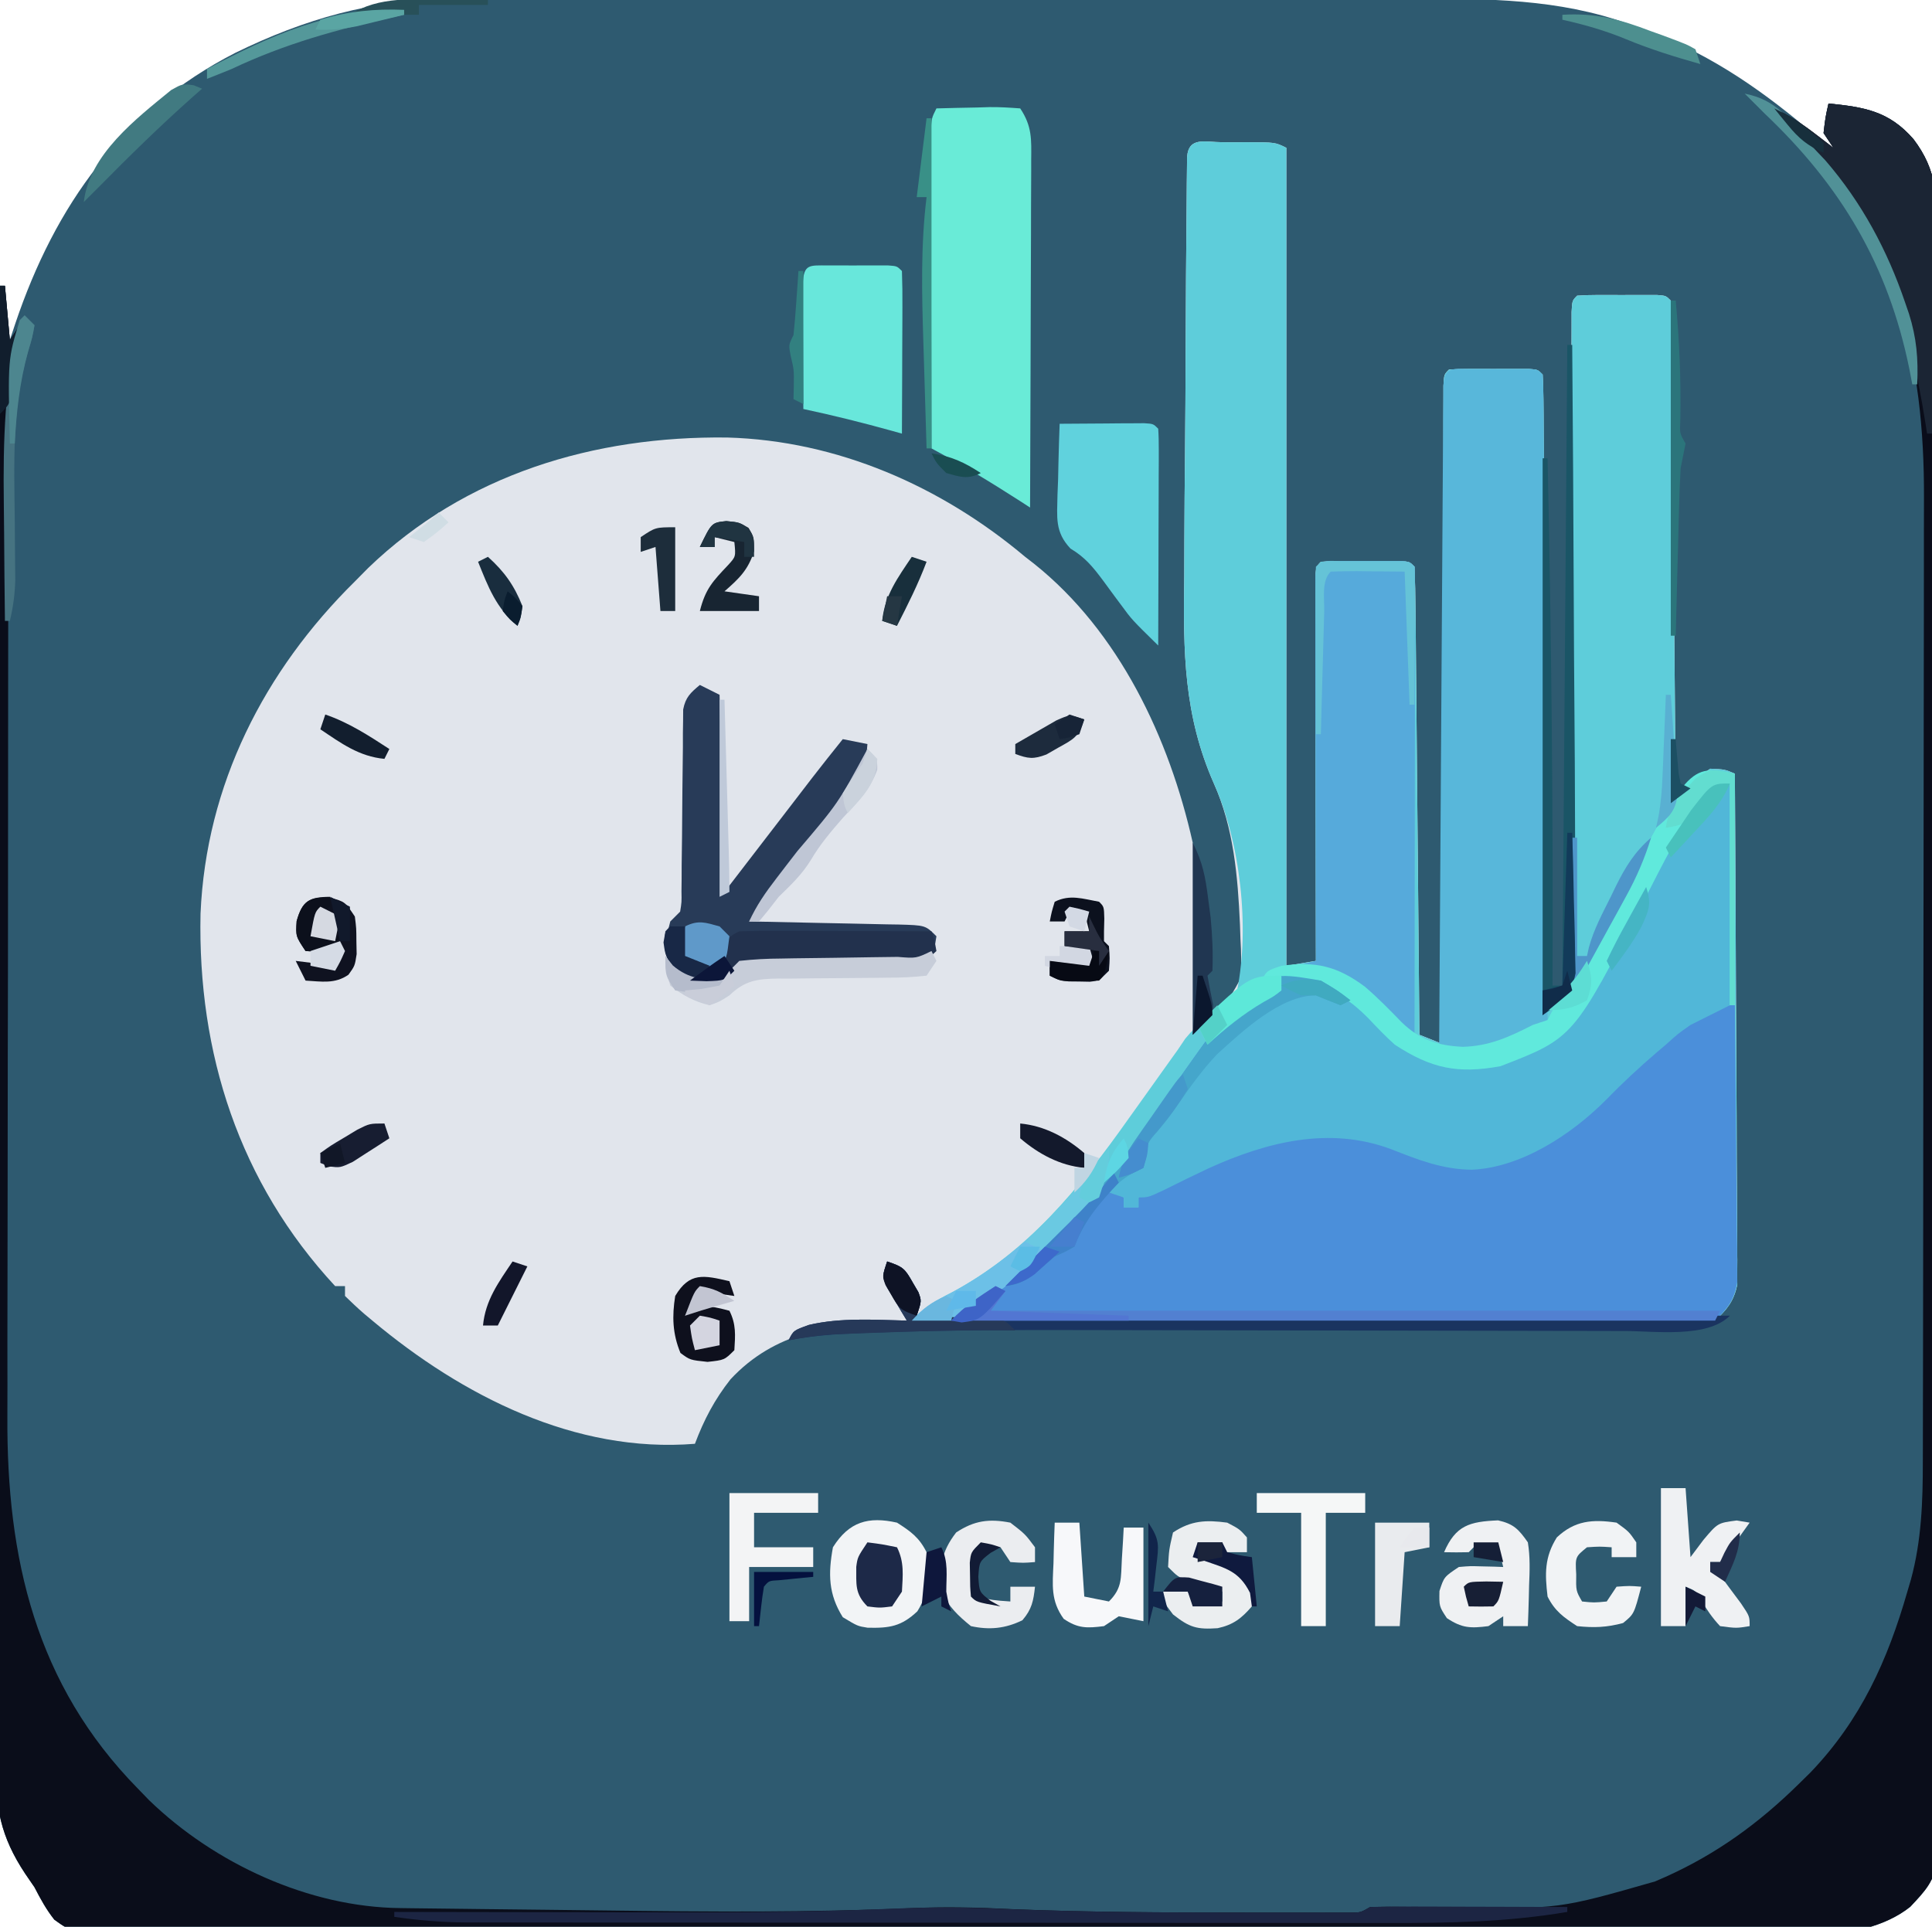 <?xml version="1.0" encoding="UTF-8"?>
<svg version="1.1" xmlns="http://www.w3.org/2000/svg" width="392" height="391">
<path d="M0 0 C0.911 -0.002 1.822 -0.005 2.761 -0.007 C5.796 -0.013 8.832 -0.012 11.868 -0.012 C14.051 -0.015 16.235 -0.018 18.419 -0.022 C24.341 -0.031 30.262 -0.033 36.184 -0.034 C39.889 -0.034 43.594 -0.036 47.299 -0.039 C59.571 -0.048 71.843 -0.052 84.116 -0.052 C84.776 -0.052 85.437 -0.052 86.118 -0.052 C86.779 -0.052 87.441 -0.052 88.122 -0.051 C99.49 -0.051 110.859 -0.062 122.227 -0.077 C132.58 -0.09 142.933 -0.096 153.286 -0.095 C159.46 -0.095 165.635 -0.098 171.81 -0.108 C177.623 -0.118 183.437 -0.118 189.251 -0.111 C191.375 -0.11 193.499 -0.112 195.622 -0.118 C210.346 -0.158 224.92 -0.112 238.947 4.946 C239.706 5.21 240.465 5.475 241.246 5.747 C254.254 10.383 264.703 17.344 275.252 26.181 C277.672 28.23 277.672 28.23 280.635 30.134 C279.975 29.144 279.315 28.154 278.635 27.134 C279.01 23.946 279.01 23.946 279.635 21.134 C286.847 21.867 291.906 22.645 296.882 28.37 C301.752 34.779 301.771 40.523 301.685 48.353 C301.697 49.776 301.714 51.199 301.733 52.622 C301.776 56.511 301.769 60.397 301.754 64.286 C301.746 68.488 301.784 72.689 301.816 76.891 C301.871 85.115 301.882 93.337 301.876 101.56 C301.872 108.246 301.881 114.932 301.9 121.618 C301.906 123.546 301.911 125.475 301.916 127.403 C301.919 128.363 301.922 129.323 301.925 130.312 C301.973 148.451 301.969 166.59 301.949 184.729 C301.933 201.31 301.986 217.891 302.071 234.472 C302.158 251.513 302.197 268.554 302.184 285.595 C302.177 295.156 302.19 304.717 302.254 314.278 C302.308 322.418 302.316 330.556 302.267 338.695 C302.242 342.846 302.239 346.993 302.292 351.143 C302.638 380.275 302.638 380.275 296.221 387.095 C285.97 395.256 267.646 392.779 255.271 392.644 C250.802 392.608 246.332 392.642 241.863 392.667 C233.122 392.705 224.383 392.679 215.643 392.63 C205.462 392.576 195.281 392.582 185.099 392.591 C166.936 392.603 148.774 392.557 130.612 392.478 C112.99 392.402 95.368 392.374 77.746 392.396 C58.543 392.421 39.34 392.42 20.137 392.374 C18.09 392.37 16.043 392.365 13.997 392.36 C12.486 392.356 12.486 392.356 10.945 392.353 C3.848 392.337 -3.249 392.339 -10.346 392.346 C-18.99 392.355 -27.633 392.334 -36.276 392.276 C-40.686 392.247 -45.095 392.231 -49.505 392.249 C-53.542 392.265 -57.576 392.245 -61.612 392.194 C-63.073 392.183 -64.533 392.184 -65.994 392.201 C-76.734 392.311 -76.734 392.311 -80.343 389.705 C-81.996 387.615 -83.142 385.501 -84.365 383.134 C-85.291 381.782 -85.291 381.782 -86.236 380.403 C-91.29 372.798 -92.362 366.822 -92.207 357.808 C-92.213 356.52 -92.219 355.231 -92.225 353.904 C-92.24 350.362 -92.213 346.821 -92.177 343.279 C-92.147 339.447 -92.157 335.615 -92.163 331.783 C-92.166 325.154 -92.145 318.527 -92.105 311.899 C-92.048 302.316 -92.03 292.733 -92.021 283.15 C-92.006 267.6 -91.959 252.05 -91.893 236.5 C-91.829 221.401 -91.779 206.302 -91.75 191.203 C-91.748 190.271 -91.746 189.339 -91.744 188.379 C-91.735 183.704 -91.726 179.029 -91.717 174.355 C-91.645 135.614 -91.522 96.874 -91.365 58.134 C-91.035 58.134 -90.705 58.134 -90.365 58.134 C-90.035 61.764 -89.705 65.394 -89.365 69.134 C-89.001 68.034 -88.638 66.935 -88.263 65.802 C-80.17 41.767 -66.534 22.633 -43.678 10.884 C-29.584 3.991 -15.711 -0.029 0 0 Z " fill="#2E5A70" transform="translate(91.365,-0.134)"/>
<path d="M0 0 C1.19 0.006 1.19 0.006 2.404 0.012 C3.194 0.008 3.983 0.004 4.797 0 C10.714 0.01 10.714 0.01 12.967 1.137 C12.967 55.917 12.967 110.697 12.967 167.137 C14.947 166.807 16.927 166.477 18.967 166.137 C18.965 165.137 18.962 164.137 18.96 163.106 C18.94 153.703 18.925 144.3 18.915 134.896 C18.91 130.062 18.903 125.227 18.891 120.392 C18.881 115.73 18.875 111.068 18.872 106.406 C18.87 104.623 18.866 102.841 18.861 101.058 C18.854 98.57 18.853 96.082 18.853 93.594 C18.85 92.85 18.846 92.105 18.842 91.338 C18.853 86.251 18.853 86.251 19.967 85.137 C21.297 85.038 22.633 85.006 23.967 85.004 C24.771 85.003 25.576 85.001 26.404 85 C27.673 85.006 27.673 85.006 28.967 85.012 C30.235 85.006 30.235 85.006 31.529 85 C32.334 85.001 33.138 85.003 33.967 85.004 C34.709 85.005 35.452 85.006 36.217 85.007 C37.967 85.137 37.967 85.137 38.967 86.137 C39.092 89.088 39.153 92.018 39.172 94.971 C39.182 95.898 39.192 96.824 39.202 97.779 C39.234 100.858 39.259 103.937 39.283 107.016 C39.304 109.144 39.325 111.273 39.346 113.401 C39.401 119.015 39.451 124.63 39.499 130.244 C39.549 135.968 39.605 141.692 39.66 147.416 C39.768 158.656 39.869 169.896 39.967 181.137 C41.617 181.797 43.267 182.457 44.967 183.137 C44.965 182.087 44.965 182.087 44.964 181.016 C44.942 164.008 44.925 147 44.915 129.992 C44.91 121.767 44.903 113.542 44.891 105.318 C44.881 98.152 44.875 90.985 44.873 83.819 C44.871 80.023 44.868 76.226 44.861 72.429 C44.854 68.86 44.852 65.29 44.854 61.72 C44.853 59.778 44.848 57.835 44.842 55.892 C44.844 54.746 44.845 53.6 44.847 52.42 C44.845 50.917 44.845 50.917 44.844 49.384 C44.967 47.137 44.967 47.137 45.967 46.137 C47.297 46.038 48.633 46.006 49.967 46.004 C50.771 46.003 51.576 46.001 52.404 46 C53.25 46.004 54.096 46.008 54.967 46.012 C56.235 46.006 56.235 46.006 57.529 46 C58.334 46.001 59.138 46.003 59.967 46.004 C60.709 46.005 61.452 46.006 62.217 46.007 C63.967 46.137 63.967 46.137 64.967 47.137 C65.075 48.807 65.114 50.481 65.125 52.154 C65.14 53.785 65.14 53.785 65.155 55.448 C65.16 56.65 65.166 57.853 65.172 59.092 C65.182 60.35 65.192 61.609 65.202 62.905 C65.229 66.366 65.25 69.826 65.27 73.287 C65.292 76.9 65.319 80.513 65.346 84.125 C65.396 90.971 65.441 97.817 65.484 104.663 C65.534 112.455 65.588 120.247 65.644 128.039 C65.758 144.071 65.865 160.104 65.967 176.137 C68.536 173.998 69.842 172.8 70.472 169.461 C70.475 167.92 70.475 167.92 70.479 166.347 C70.492 165.165 70.504 163.983 70.517 162.766 C70.51 161.472 70.504 160.179 70.497 158.847 C70.504 157.469 70.513 156.09 70.523 154.712 C70.547 150.973 70.546 147.234 70.541 143.494 C70.541 139.584 70.563 135.674 70.584 131.764 C70.619 124.36 70.635 116.956 70.644 109.552 C70.657 98.671 70.695 87.79 70.738 76.909 C70.741 76.113 70.744 75.316 70.747 74.495 C70.754 72.908 70.76 71.32 70.766 69.733 C70.784 65.072 70.796 60.41 70.801 55.749 C70.804 52.857 70.812 49.965 70.82 47.073 C70.825 45.082 70.824 43.092 70.823 41.101 C70.827 39.928 70.831 38.754 70.835 37.545 C70.837 36.519 70.838 35.492 70.839 34.435 C70.967 32.137 70.967 32.137 71.967 31.137 C73.297 31.038 74.633 31.006 75.967 31.004 C76.771 31.003 77.576 31.001 78.404 31 C79.25 31.004 80.096 31.008 80.967 31.012 C82.235 31.006 82.235 31.006 83.529 31 C84.334 31.001 85.138 31.003 85.967 31.004 C86.709 31.005 87.452 31.006 88.217 31.007 C89.967 31.137 89.967 31.137 90.967 32.137 C91.092 35.272 91.153 38.386 91.172 41.522 C91.182 42.507 91.192 43.492 91.202 44.507 C91.234 47.781 91.259 51.054 91.283 54.328 C91.304 56.591 91.325 58.854 91.346 61.117 C91.401 67.086 91.451 73.056 91.499 79.025 C91.549 85.111 91.605 91.197 91.66 97.283 C91.768 109.234 91.869 121.186 91.967 133.137 C92.414 132.692 92.861 132.247 93.322 131.789 C95.143 130.084 96.895 128.528 98.967 127.137 C101.904 127.262 101.904 127.262 103.967 128.137 C104.059 141.871 104.131 155.605 104.174 169.34 C104.195 175.717 104.223 182.094 104.269 188.471 C104.312 194.625 104.336 200.778 104.346 206.931 C104.354 209.28 104.368 211.629 104.39 213.977 C104.419 217.265 104.423 220.551 104.421 223.839 C104.435 224.812 104.45 225.785 104.464 226.788 C104.459 227.686 104.453 228.585 104.448 229.511 C104.452 230.288 104.455 231.065 104.459 231.866 C103.737 235.198 102.438 236.809 99.967 239.137 C96.929 239.752 96.929 239.752 93.298 239.738 C92.294 239.744 92.294 239.744 91.27 239.751 C89.029 239.759 86.79 239.732 84.55 239.704 C82.943 239.703 81.337 239.704 79.73 239.707 C75.369 239.708 71.008 239.679 66.647 239.644 C62.089 239.612 57.531 239.609 52.974 239.604 C44.343 239.588 35.712 239.547 27.081 239.497 C17.256 239.441 7.43 239.413 -2.396 239.388 C-22.609 239.336 -42.821 239.248 -63.033 239.137 C-62.762 238.206 -62.762 238.206 -62.485 237.257 C-61.907 234.544 -62.51 233.689 -63.971 231.387 C-64.651 230.314 -65.332 229.242 -66.033 228.137 C-66.693 228.137 -67.353 228.137 -68.033 228.137 C-67.6 229.189 -67.6 229.189 -67.158 230.262 C-66.012 233.191 -65.018 236.149 -64.033 239.137 C-65 239.174 -65.967 239.211 -66.963 239.25 C-79.476 239.882 -90.855 241.425 -99.822 251.059 C-103.04 255.148 -105.21 259.276 -107.033 264.137 C-131.327 266.099 -154.244 254.4 -172.408 239.199 C-173.257 238.49 -173.257 238.49 -174.123 237.767 C-175.469 236.605 -176.758 235.376 -178.033 234.137 C-178.033 233.477 -178.033 232.817 -178.033 232.137 C-178.693 232.137 -179.353 232.137 -180.033 232.137 C-199.496 211.143 -207.951 184.903 -207.346 156.559 C-206.225 130.383 -194.432 107.294 -176.033 89.137 C-175.148 88.241 -174.262 87.345 -173.35 86.422 C-153.602 67.378 -127.449 59.586 -100.463 59.926 C-78.071 60.56 -57.047 69.828 -40.033 84.137 C-39.444 84.593 -38.855 85.049 -38.248 85.52 C-20.947 99.313 -10.773 120.988 -6.033 142.137 C-5.766 143.243 -5.766 143.243 -5.494 144.371 C-4.919 147.824 -4.922 151.124 -4.936 154.625 C-4.938 155.68 -4.938 155.68 -4.94 156.756 C-4.945 158.987 -4.958 161.218 -4.971 163.449 C-4.976 164.968 -4.98 166.487 -4.984 168.006 C-4.995 171.716 -5.013 175.426 -5.033 179.137 C0.526 175.42 0.526 175.42 3.675 169.754 C3.866 167.03 3.819 164.425 3.654 161.699 C3.621 160.725 3.587 159.751 3.553 158.747 C3.117 149.009 2.288 139.148 -1.728 130.158 C-7.867 116.275 -7.964 103.371 -7.752 88.379 C-7.741 85.853 -7.734 83.326 -7.729 80.8 C-7.71 74.883 -7.66 68.968 -7.594 63.051 C-7.521 56.306 -7.495 49.561 -7.471 42.815 C-7.43 32.348 -7.368 21.881 -7.258 11.414 C-7.25 10.381 -7.243 9.348 -7.235 8.285 C-7.224 7.352 -7.212 6.418 -7.201 5.457 C-7.192 4.642 -7.184 3.827 -7.176 2.987 C-6.851 -1.222 -3.461 0.006 0 0 Z " fill="#E1E5EC" transform="translate(248.033,28.863)"/>
<path d="M0 0 C1.19 0.006 1.19 0.006 2.404 0.012 C3.194 0.008 3.983 0.004 4.797 0 C10.714 0.01 10.714 0.01 12.967 1.137 C12.967 55.917 12.967 110.697 12.967 167.137 C14.947 166.807 16.927 166.477 18.967 166.137 C18.965 165.137 18.962 164.137 18.96 163.106 C18.94 153.703 18.925 144.3 18.915 134.896 C18.91 130.062 18.903 125.227 18.891 120.392 C18.881 115.73 18.875 111.068 18.872 106.406 C18.87 104.623 18.866 102.841 18.861 101.058 C18.854 98.57 18.853 96.082 18.853 93.594 C18.85 92.85 18.846 92.105 18.842 91.338 C18.853 86.251 18.853 86.251 19.967 85.137 C21.297 85.038 22.633 85.006 23.967 85.004 C24.771 85.003 25.576 85.001 26.404 85 C27.25 85.004 28.096 85.008 28.967 85.012 C30.235 85.006 30.235 85.006 31.529 85 C32.334 85.001 33.138 85.003 33.967 85.004 C34.709 85.005 35.452 85.006 36.217 85.007 C37.967 85.137 37.967 85.137 38.967 86.137 C39.092 89.088 39.153 92.018 39.172 94.971 C39.182 95.898 39.192 96.824 39.202 97.779 C39.234 100.858 39.259 103.937 39.283 107.016 C39.304 109.144 39.325 111.273 39.346 113.401 C39.401 119.015 39.451 124.63 39.499 130.244 C39.549 135.968 39.605 141.692 39.66 147.416 C39.768 158.656 39.869 169.896 39.967 181.137 C41.617 181.797 43.267 182.457 44.967 183.137 C44.966 182.437 44.965 181.737 44.964 181.016 C44.942 164.008 44.925 147 44.915 129.992 C44.91 121.767 44.903 113.542 44.891 105.318 C44.881 98.152 44.875 90.985 44.873 83.819 C44.871 80.023 44.868 76.226 44.861 72.429 C44.854 68.86 44.852 65.29 44.854 61.72 C44.853 59.778 44.848 57.835 44.842 55.892 C44.844 54.746 44.845 53.6 44.847 52.42 C44.846 51.418 44.845 50.416 44.844 49.384 C44.967 47.137 44.967 47.137 45.967 46.137 C47.297 46.038 48.633 46.006 49.967 46.004 C50.771 46.003 51.576 46.001 52.404 46 C53.25 46.004 54.096 46.008 54.967 46.012 C56.235 46.006 56.235 46.006 57.529 46 C58.334 46.001 59.138 46.003 59.967 46.004 C60.709 46.005 61.452 46.006 62.217 46.007 C63.967 46.137 63.967 46.137 64.967 47.137 C65.075 48.807 65.114 50.481 65.125 52.154 C65.14 53.785 65.14 53.785 65.155 55.448 C65.16 56.65 65.166 57.853 65.172 59.092 C65.182 60.35 65.192 61.609 65.202 62.905 C65.229 66.366 65.25 69.826 65.27 73.287 C65.292 76.9 65.319 80.513 65.346 84.125 C65.396 90.971 65.441 97.817 65.484 104.663 C65.534 112.455 65.588 120.247 65.644 128.039 C65.758 144.071 65.865 160.104 65.967 176.137 C68.536 173.998 69.842 172.8 70.472 169.461 C70.475 167.92 70.475 167.92 70.479 166.347 C70.498 164.574 70.498 164.574 70.517 162.766 C70.51 161.472 70.504 160.179 70.497 158.847 C70.504 157.469 70.513 156.09 70.523 154.712 C70.547 150.973 70.546 147.234 70.541 143.494 C70.541 139.584 70.563 135.674 70.584 131.764 C70.619 124.36 70.635 116.956 70.644 109.552 C70.657 98.671 70.695 87.79 70.738 76.909 C70.741 76.113 70.744 75.316 70.747 74.495 C70.754 72.908 70.76 71.32 70.766 69.733 C70.784 65.072 70.796 60.41 70.801 55.749 C70.804 52.857 70.812 49.965 70.82 47.073 C70.825 45.082 70.824 43.092 70.823 41.101 C70.827 39.928 70.831 38.754 70.835 37.545 C70.837 36.519 70.838 35.492 70.839 34.435 C70.967 32.137 70.967 32.137 71.967 31.137 C73.297 31.038 74.633 31.006 75.967 31.004 C76.771 31.003 77.576 31.001 78.404 31 C79.25 31.004 80.096 31.008 80.967 31.012 C82.235 31.006 82.235 31.006 83.529 31 C84.334 31.001 85.138 31.003 85.967 31.004 C86.709 31.005 87.452 31.006 88.217 31.007 C89.967 31.137 89.967 31.137 90.967 32.137 C91.092 35.272 91.153 38.386 91.172 41.522 C91.182 42.507 91.192 43.492 91.202 44.507 C91.234 47.781 91.259 51.054 91.283 54.328 C91.304 56.591 91.325 58.854 91.346 61.117 C91.401 67.086 91.451 73.056 91.499 79.025 C91.549 85.111 91.605 91.197 91.66 97.283 C91.768 109.234 91.869 121.186 91.967 133.137 C92.414 132.692 92.861 132.247 93.322 131.789 C95.143 130.084 96.895 128.528 98.967 127.137 C101.904 127.262 101.904 127.262 103.967 128.137 C104.059 141.871 104.131 155.605 104.174 169.34 C104.195 175.717 104.223 182.094 104.269 188.471 C104.312 194.625 104.336 200.778 104.346 206.931 C104.354 209.28 104.368 211.629 104.39 213.977 C104.419 217.265 104.423 220.551 104.421 223.839 C104.435 224.812 104.45 225.785 104.464 226.788 C104.459 227.686 104.453 228.585 104.448 229.511 C104.452 230.288 104.455 231.065 104.459 231.866 C103.737 235.198 102.438 236.809 99.967 239.137 C96.929 239.752 96.929 239.752 93.298 239.738 C92.294 239.744 92.294 239.744 91.27 239.751 C89.029 239.759 86.79 239.732 84.55 239.704 C82.943 239.703 81.337 239.704 79.73 239.707 C75.369 239.708 71.008 239.679 66.647 239.644 C62.089 239.612 57.531 239.609 52.974 239.604 C44.343 239.588 35.712 239.547 27.081 239.497 C17.256 239.441 7.43 239.413 -2.396 239.388 C-22.609 239.336 -42.821 239.248 -63.033 239.137 C-60.541 236.526 -58.208 235.075 -54.971 233.449 C-39.434 225.138 -29.007 212.24 -19.033 198.137 C-18.095 196.824 -17.157 195.511 -16.217 194.199 C-14.516 191.824 -12.819 189.445 -11.127 187.062 C-10.091 185.614 -10.091 185.614 -9.033 184.137 C-8.542 183.406 -8.051 182.675 -7.545 181.922 C-6.033 180.137 -6.033 180.137 -3.771 178.77 C-0.637 176.821 0.986 175.288 2.967 172.137 C5.588 159.281 3.606 142.098 -1.728 130.158 C-7.867 116.275 -7.964 103.371 -7.752 88.379 C-7.741 85.853 -7.734 83.326 -7.729 80.8 C-7.71 74.883 -7.66 68.968 -7.594 63.051 C-7.521 56.306 -7.495 49.561 -7.471 42.815 C-7.43 32.348 -7.368 21.881 -7.258 11.414 C-7.247 9.865 -7.247 9.865 -7.235 8.285 C-7.218 6.885 -7.218 6.885 -7.201 5.457 C-7.192 4.642 -7.184 3.827 -7.176 2.987 C-6.851 -1.222 -3.461 0.006 0 0 Z " fill="#5ECDDA" transform="translate(248.033,28.863)"/>
<path d="M0 0 C7.212 0.733 12.271 1.511 17.247 7.236 C22.117 13.645 22.136 19.389 22.05 27.219 C22.062 28.642 22.079 30.066 22.098 31.489 C22.141 35.377 22.134 39.264 22.119 43.152 C22.111 47.354 22.149 51.556 22.181 55.758 C22.236 63.981 22.247 72.203 22.241 80.427 C22.237 87.113 22.246 93.798 22.265 100.484 C22.271 102.413 22.276 104.341 22.281 106.269 C22.284 107.229 22.287 108.189 22.29 109.178 C22.338 127.317 22.334 145.456 22.314 163.595 C22.298 180.177 22.351 196.757 22.436 213.338 C22.523 230.379 22.562 247.42 22.549 264.461 C22.542 274.023 22.555 283.583 22.619 293.144 C22.673 301.284 22.681 309.422 22.632 317.562 C22.607 321.712 22.604 325.86 22.657 330.01 C23.003 359.141 23.003 359.141 16.586 365.962 C6.335 374.123 -11.989 371.645 -24.364 371.51 C-28.833 371.474 -33.303 371.509 -37.772 371.534 C-46.513 371.571 -55.252 371.545 -63.992 371.496 C-74.173 371.442 -84.354 371.449 -94.536 371.457 C-112.699 371.47 -130.861 371.423 -149.023 371.345 C-166.645 371.269 -184.267 371.24 -201.889 371.263 C-221.092 371.287 -240.295 371.286 -259.498 371.241 C-261.545 371.236 -263.592 371.231 -265.638 371.226 C-267.149 371.223 -267.149 371.223 -268.69 371.219 C-275.787 371.203 -282.884 371.205 -289.981 371.213 C-298.625 371.221 -307.268 371.2 -315.911 371.142 C-320.321 371.113 -324.73 371.097 -329.14 371.115 C-333.177 371.131 -337.211 371.111 -341.247 371.061 C-342.708 371.049 -344.168 371.051 -345.629 371.067 C-356.369 371.178 -356.369 371.178 -359.978 368.572 C-361.631 366.481 -362.777 364.367 -364 362 C-364.926 360.648 -364.926 360.648 -365.871 359.269 C-370.925 351.664 -371.997 345.688 -371.842 336.674 C-371.848 335.386 -371.854 334.097 -371.86 332.77 C-371.875 329.228 -371.848 325.687 -371.812 322.145 C-371.782 318.313 -371.792 314.481 -371.798 310.649 C-371.801 304.021 -371.78 297.393 -371.74 290.765 C-371.683 281.182 -371.665 271.6 -371.656 262.017 C-371.641 246.466 -371.594 230.917 -371.528 215.367 C-371.464 200.267 -371.414 185.168 -371.385 170.069 C-371.383 169.137 -371.381 168.205 -371.379 167.245 C-371.37 162.571 -371.361 157.896 -371.352 153.221 C-371.28 114.48 -371.157 75.74 -371 37 C-370.67 37 -370.34 37 -370 37 C-369.67 40.63 -369.34 44.26 -369 48 C-368.34 47.01 -367.68 46.02 -367 45 C-367.212 46.347 -367.212 46.347 -367.427 47.721 C-369.113 59.56 -369.297 71.21 -369.291 83.153 C-369.297 85.34 -369.303 87.527 -369.311 89.713 C-369.328 95.608 -369.333 101.503 -369.335 107.398 C-369.336 111.092 -369.34 114.786 -369.346 118.48 C-369.364 131.4 -369.372 144.319 -369.371 157.239 C-369.369 169.231 -369.391 181.223 -369.422 193.216 C-369.448 203.556 -369.459 213.896 -369.458 224.237 C-369.457 230.393 -369.463 236.549 -369.484 242.705 C-369.504 248.5 -369.503 254.295 -369.489 260.09 C-369.487 262.201 -369.492 264.311 -369.504 266.422 C-369.66 295.232 -363.783 320.839 -343 342 C-342.263 342.762 -341.525 343.524 -340.766 344.309 C-327.453 357.197 -308.321 366.047 -289.729 366.221 C-288.478 366.238 -288.478 366.238 -287.203 366.256 C-284.437 366.293 -281.672 366.322 -278.906 366.352 C-276.961 366.375 -275.016 366.398 -273.071 366.422 C-268.976 366.47 -264.88 366.515 -260.784 366.558 C-256.638 366.601 -252.491 366.649 -248.345 366.703 C-227.362 366.975 -206.458 367.136 -185.49 366.209 C-178.819 365.924 -172.231 366.094 -165.562 366.438 C-150.251 367.063 -134.948 367.118 -119.625 367.125 C-118.42 367.127 -117.215 367.13 -115.974 367.132 C-112.537 367.138 -109.101 367.137 -105.664 367.133 C-104.617 367.135 -103.569 367.137 -102.49 367.139 C-101.052 367.134 -101.052 367.134 -99.584 367.129 C-98.744 367.129 -97.903 367.128 -97.037 367.127 C-94.932 367.129 -94.932 367.129 -93 366 C-90.717 365.938 -88.432 365.94 -86.148 365.973 C-84.724 365.985 -83.299 365.998 -81.875 366.01 C-79.649 366.034 -77.422 366.062 -75.196 366.096 C-54.699 366.397 -54.699 366.397 -35.188 360.812 C-34.482 360.504 -33.777 360.196 -33.051 359.878 C-22.656 355.206 -14.114 348.982 -6 341 C-4.84 339.859 -4.84 339.859 -3.656 338.695 C6.533 328.053 11.985 315.971 16 302 C16.235 301.206 16.469 300.412 16.711 299.594 C18.87 291.707 19.149 283.649 19.14 275.521 C19.143 274.61 19.146 273.699 19.149 272.761 C19.158 269.73 19.16 266.7 19.161 263.67 C19.166 261.487 19.171 259.305 19.176 257.123 C19.189 251.209 19.196 245.296 19.2 239.382 C19.203 235.682 19.207 231.981 19.212 228.28 C19.225 216.684 19.235 205.088 19.239 193.492 C19.239 192.174 19.24 190.855 19.24 189.497 C19.24 188.836 19.241 188.176 19.241 187.495 C19.245 176.141 19.265 164.787 19.29 153.433 C19.312 143.09 19.322 132.746 19.323 122.403 C19.324 116.235 19.33 110.068 19.348 103.9 C19.364 98.093 19.366 92.286 19.358 86.479 C19.357 84.359 19.361 82.238 19.371 80.118 C19.495 52.041 13.748 27.882 -6.055 7.086 C-7.865 5.144 -9.451 3.153 -11 1 C-7.961 2.41 -5.406 4.089 -2.75 6.125 C-1.69 6.933 -1.69 6.933 -0.609 7.758 C-0.078 8.168 0.453 8.578 1 9 C0.34 8.01 -0.32 7.02 -1 6 C-0.625 2.812 -0.625 2.812 0 0 Z " fill="#0A0D1A" transform="translate(371,21)"/>
<path d="M0 0 C3.375 2 3.375 2 6 4 C5.34 4.33 4.68 4.66 4 5 C2.325 4.356 0.658 3.688 -1 3 C-8.202 3 -15.898 10.264 -21.09 14.977 C-24.121 18.187 -26.628 21.728 -29.141 25.352 C-31 28 -31 28 -33.203 30.668 C-35.188 32.879 -35.188 32.879 -35.5 35.688 C-35.665 36.451 -35.83 37.214 -36 38 C-37.938 39.125 -37.938 39.125 -40 40 C-40.66 40.99 -41.32 41.98 -42 43 C-41.01 43.495 -41.01 43.495 -40 44 C-40 44.66 -40 45.32 -40 46 C-39.01 46 -38.02 46 -37 46 C-37 45.34 -37 44.68 -37 44 C-20.307 35.547 -4.472 27.636 14.375 33.133 C16.664 33.889 18.845 34.749 21.062 35.688 C29.403 38.851 36.294 36.921 44.238 33.484 C47.149 31.92 49.488 30.141 52 28 C52.969 27.188 52.969 27.188 53.957 26.359 C57.488 23.297 60.863 20.162 64.125 16.812 C67.19 13.705 70.255 11.279 74 9 C75.547 7.886 75.547 7.886 77.125 6.75 C80 5 80 5 84 5 C84.093 12.606 84.164 20.212 84.207 27.819 C84.228 31.351 84.256 34.883 84.302 38.415 C84.354 42.479 84.373 46.542 84.391 50.605 C84.411 51.87 84.432 53.135 84.453 54.438 C84.453 55.619 84.454 56.8 84.454 58.016 C84.463 59.053 84.472 60.09 84.481 61.159 C83.856 64.853 82.645 66.364 80 69 C77.087 69.615 77.087 69.615 73.635 69.601 C72.325 69.608 71.015 69.615 69.666 69.622 C68.216 69.604 66.767 69.586 65.317 69.568 C63.79 69.566 62.262 69.567 60.734 69.57 C56.588 69.571 52.442 69.542 48.295 69.507 C43.962 69.476 39.628 69.473 35.295 69.467 C27.089 69.451 18.883 69.41 10.678 69.36 C1.336 69.304 -8.007 69.277 -17.349 69.252 C-36.566 69.199 -55.783 69.111 -75 69 C-72.298 66.187 -69.405 64.25 -66.125 62.125 C-50.966 51.841 -41.05 37.698 -30.793 22.793 C-13.173 -2.291 -13.173 -2.291 0 0 Z " fill="#4B8FDA" transform="translate(268,199)"/>
<path d="M0 0 C0 14.85 0 29.7 0 45 C-3.96 46.98 -3.96 46.98 -8 49 C-10.561 50.799 -10.561 50.799 -13 53 C-13.594 53.504 -14.189 54.008 -14.801 54.527 C-18.402 57.611 -21.817 60.791 -25.125 64.188 C-32 71.116 -42.262 77.936 -52.312 78.375 C-58.282 78.349 -63.298 76.354 -68.801 74.191 C-81.296 69.538 -93.921 72.725 -105.676 78.047 C-108.678 79.451 -111.648 80.912 -114.613 82.391 C-118 84 -118 84 -120 84 C-120 84.66 -120 85.32 -120 86 C-120.99 86 -121.98 86 -123 86 C-123 85.34 -123 84.68 -123 84 C-123.99 83.67 -124.98 83.34 -126 83 C-121.25 77.125 -121.25 77.125 -119 76 C-118.918 75.299 -118.835 74.597 -118.75 73.875 C-117.825 70.327 -116.233 68.682 -113.793 66.016 C-111.81 63.787 -110.049 61.441 -108.25 59.062 C-102.495 51.833 -95.304 46.067 -87 42 C-81.636 42 -76.13 44.107 -72.105 47.684 C-70.994 48.894 -69.883 50.105 -68.773 51.316 C-64.615 55.265 -59.71 56.779 -54.125 57.5 C-45.909 57.023 -38.936 53.531 -33 48 C-26.208 39.268 -21.314 29.132 -16.425 19.26 C-6.714 0 -6.714 0 0 0 Z " fill="#51B7D8" transform="translate(351,159)"/>
<path d="M0 0 C0.804 -0.001 1.609 -0.003 2.438 -0.004 C3.283 -0 4.129 0.004 5 0.008 C6.268 0.002 6.268 0.002 7.562 -0.004 C8.367 -0.003 9.171 -0.001 10 0 C10.742 0.001 11.485 0.002 12.25 0.003 C14 0.133 14 0.133 15 1.133 C15.108 2.828 15.147 4.528 15.158 6.226 C15.168 7.33 15.178 8.434 15.188 9.571 C15.197 11.403 15.197 11.403 15.205 13.272 C15.215 14.55 15.225 15.827 15.235 17.144 C15.262 20.658 15.283 24.173 15.303 27.687 C15.325 31.356 15.353 35.025 15.379 38.694 C15.429 45.646 15.474 52.598 15.517 59.55 C15.567 67.463 15.622 75.376 15.677 83.288 C15.791 99.57 15.898 115.851 16 132.133 C14.564 132.948 13.126 133.76 11.688 134.57 C10.487 135.249 10.487 135.249 9.262 135.941 C5.622 137.859 2.865 138.248 -1.188 138.195 C-2.089 138.186 -2.99 138.177 -3.918 138.168 C-4.949 138.151 -4.949 138.151 -6 138.133 C-5.893 120.287 -5.78 102.442 -5.661 84.597 C-5.605 76.312 -5.552 68.026 -5.503 59.741 C-5.46 52.522 -5.414 45.303 -5.363 38.084 C-5.337 34.26 -5.312 30.435 -5.291 26.61 C-5.271 23.015 -5.247 19.419 -5.22 15.823 C-5.206 13.866 -5.197 11.909 -5.188 9.951 C-5.178 8.797 -5.168 7.643 -5.158 6.454 C-5.152 5.445 -5.145 4.435 -5.139 3.395 C-4.904 -0.439 -3.431 0.005 0 0 Z " fill="#58B7DA" transform="translate(298,74.867)"/>
<path d="M0 0 C0.804 -0.001 1.609 -0.003 2.438 -0.004 C3.283 -0 4.129 0.004 5 0.008 C6.268 0.002 6.268 0.002 7.562 -0.004 C8.367 -0.003 9.171 -0.001 10 0 C10.742 0.001 11.485 0.002 12.25 0.003 C14 0.133 14 0.133 15 1.133 C15.095 4.085 15.126 7.014 15.114 9.967 C15.114 10.894 15.114 11.821 15.114 12.775 C15.113 15.854 15.105 18.933 15.098 22.012 C15.096 24.14 15.094 26.269 15.093 28.397 C15.09 34.011 15.08 39.626 15.069 45.24 C15.058 50.964 15.054 56.688 15.049 62.412 C15.038 73.652 15.021 84.893 15 96.133 C13.877 95.171 12.755 94.209 11.632 93.247 C11.007 92.711 10.382 92.176 9.738 91.624 C8.451 90.52 7.166 89.413 5.883 88.305 C1.168 84.491 -3.003 82.938 -9 82.133 C-7.02 81.638 -7.02 81.638 -5 81.133 C-5.003 79.633 -5.003 79.633 -5.007 78.102 C-5.027 68.699 -5.042 59.296 -5.052 49.893 C-5.057 45.058 -5.064 40.223 -5.075 35.388 C-5.086 30.726 -5.092 26.064 -5.095 21.402 C-5.097 19.62 -5.1 17.837 -5.106 16.054 C-5.113 13.566 -5.114 11.078 -5.114 8.59 C-5.119 7.473 -5.119 7.473 -5.124 6.334 C-5.112 0.008 -5.112 0.008 0 0 Z " fill="#56AADB" transform="translate(272,113.867)"/>
<path d="M0 0 C2.792 -0.081 5.582 -0.14 8.375 -0.188 C9.169 -0.213 9.963 -0.238 10.781 -0.264 C12.856 -0.29 14.931 -0.155 17 0 C19.427 3.64 19.269 6.297 19.227 10.501 C19.227 11.262 19.228 12.023 19.228 12.807 C19.227 15.324 19.211 17.839 19.195 20.355 C19.192 22.1 19.189 23.844 19.187 25.589 C19.179 30.181 19.159 34.772 19.137 39.364 C19.117 44.049 19.108 48.735 19.098 53.42 C19.076 62.613 19.042 71.807 19 81 C18.31 80.553 17.621 80.105 16.91 79.645 C11.049 75.874 5.144 72.292 -1 69 C-1.023 60.299 -1.041 51.598 -1.052 42.896 C-1.057 38.856 -1.064 34.816 -1.075 30.776 C-1.086 26.88 -1.092 22.983 -1.095 19.086 C-1.097 17.597 -1.1 16.108 -1.106 14.62 C-1.113 12.539 -1.114 10.458 -1.114 8.377 C-1.116 7.192 -1.118 6.006 -1.12 4.784 C-1 2 -1 2 0 0 Z " fill="#69EBD7" transform="translate(190,22)"/>
<path d="M0 0 C1.32 0.66 2.64 1.32 4 2 C4.33 15.2 4.66 28.4 5 42 C11.514 33.533 11.514 33.533 18.023 25.062 C18.799 24.052 19.575 23.041 20.375 22 C21.166 20.969 21.958 19.938 22.773 18.875 C24.823 16.228 26.901 13.607 29 11 C31.475 11.495 31.475 11.495 34 12 C33.64 17.881 31.173 20.831 27.5 25.125 C26.407 26.444 25.316 27.764 24.227 29.086 C23.683 29.74 23.139 30.395 22.579 31.069 C20.262 33.902 18.058 36.813 15.875 39.75 C15.171 40.694 14.467 41.637 13.742 42.609 C12.454 44.377 11.213 46.18 10 48 C11.62 48.03 11.62 48.03 13.273 48.06 C17.273 48.136 21.272 48.225 25.271 48.317 C27.003 48.356 28.736 48.391 30.468 48.422 C32.956 48.467 35.443 48.525 37.93 48.586 C38.707 48.597 39.484 48.609 40.285 48.621 C45.772 48.772 45.772 48.772 48 51 C47.464 54.536 47.464 54.536 46 56 C43.225 56.123 40.471 56.186 37.695 56.211 C35.98 56.239 34.266 56.268 32.551 56.297 C29.836 56.338 27.122 56.375 24.407 56.401 C21.794 56.429 19.183 56.475 16.57 56.523 C15.758 56.527 14.945 56.53 14.108 56.533 C9.913 56.428 9.913 56.428 6.508 58.495 C5 60 5 60 1.062 60.5 C-2.204 60.361 -2.887 60.091 -5.562 57.938 C-7.421 54.14 -7.067 52.039 -6 48 C-5.34 47.34 -4.68 46.68 -4 46 C-3.691 44.084 -3.691 44.084 -3.729 41.873 C-3.719 41.022 -3.708 40.171 -3.698 39.294 C-3.696 38.373 -3.694 37.453 -3.691 36.504 C-3.666 34.564 -3.641 32.625 -3.615 30.686 C-3.586 27.62 -3.562 24.554 -3.544 21.488 C-3.522 18.535 -3.483 15.582 -3.441 12.629 C-3.441 11.71 -3.441 10.791 -3.441 9.845 C-3.421 8.563 -3.421 8.563 -3.401 7.256 C-3.396 6.505 -3.39 5.754 -3.385 4.98 C-2.903 2.499 -1.907 1.595 0 0 Z " fill="#283B58" transform="translate(142,139)"/>
<path d="M0 0 C3.146 -0.029 6.292 -0.047 9.438 -0.062 C10.335 -0.071 11.233 -0.079 12.158 -0.088 C13.012 -0.091 13.866 -0.094 14.746 -0.098 C15.932 -0.106 15.932 -0.106 17.142 -0.114 C19 0 19 0 20 1 C20.093 2.382 20.117 3.768 20.114 5.153 C20.113 6.033 20.113 6.914 20.113 7.822 C20.108 8.779 20.103 9.736 20.098 10.723 C20.096 11.698 20.095 12.673 20.093 13.678 C20.088 16.806 20.075 19.934 20.062 23.062 C20.057 25.178 20.053 27.293 20.049 29.408 C20.038 34.605 20.021 39.803 20 45 C14.659 39.758 14.659 39.758 12.5 36.809 C12.088 36.256 11.675 35.704 11.25 35.135 C10.415 34.001 9.581 32.865 8.75 31.729 C6.721 29.018 5.139 27.083 2.207 25.332 C-1.005 21.939 -0.511 19.01 -0.439 14.473 C-0.398 13.409 -0.356 12.346 -0.312 11.25 C-0.29 10.171 -0.267 9.092 -0.244 7.98 C-0.185 5.319 -0.103 2.66 0 0 Z " fill="#60D2DD" transform="translate(215,86)"/>
<path d="M0 0 C7.272 0.74 12.282 1.52 17.264 7.326 C21.873 13.374 22.052 18.384 21.781 25.789 C21.77 26.973 21.759 28.158 21.747 29.378 C21.702 33.129 21.602 36.876 21.5 40.625 C21.46 43.181 21.423 45.737 21.391 48.293 C21.303 54.53 21.169 60.765 21 67 C20.67 67 20.34 67 20 67 C19.91 66.417 19.82 65.835 19.728 65.234 C16.118 42.361 10.2 24.156 -6.055 7.086 C-7.865 5.144 -9.451 3.153 -11 1 C-7.961 2.41 -5.406 4.089 -2.75 6.125 C-2.044 6.664 -1.337 7.203 -0.609 7.758 C-0.078 8.168 0.453 8.578 1 9 C0.34 8.01 -0.32 7.02 -1 6 C-0.625 2.812 -0.625 2.812 0 0 Z " fill="#1B2534" transform="translate(371,21)"/>
<path d="M0 0 C0.804 -0.001 1.609 -0.003 2.438 -0.004 C3.283 -0 4.129 0.004 5 0.008 C6.268 0.002 6.268 0.002 7.562 -0.004 C8.367 -0.003 9.171 -0.001 10 0 C10.742 0.001 11.485 0.002 12.25 0.003 C14 0.133 14 0.133 15 1.133 C15.088 3.581 15.115 6.001 15.098 8.449 C15.096 9.18 15.095 9.911 15.093 10.665 C15.088 13.008 15.075 15.352 15.062 17.695 C15.057 19.281 15.053 20.866 15.049 22.451 C15.038 26.345 15.021 30.239 15 34.133 C14.31 33.939 13.621 33.746 12.91 33.547 C6.968 31.9 1.03 30.418 -5 29.133 C-5.025 25.164 -5.043 21.194 -5.055 17.225 C-5.06 15.874 -5.067 14.522 -5.075 13.171 C-5.088 11.233 -5.093 9.294 -5.098 7.355 C-5.103 6.188 -5.108 5.02 -5.114 3.817 C-4.937 -0.363 -3.784 0.006 0 0 Z " fill="#68E7DB" transform="translate(168,53.867)"/>
<path d="M0 0 C0 15.51 0 31.02 0 47 C-0.33 47 -0.66 47 -1 47 C-1 32.15 -1 17.3 -1 2 C-7.837 6.775 -7.837 6.775 -11.812 13.125 C-12.137 13.72 -12.462 14.314 -12.797 14.927 C-14.73 18.493 -16.569 22.107 -18.414 25.719 C-32.733 53.651 -32.733 53.651 -47.562 59.375 C-56.244 60.953 -61.595 59.851 -69 55 C-70.873 53.319 -72.576 51.553 -74.293 49.715 C-78.403 45.586 -82.556 42.708 -88.5 42.688 C-90.233 42.842 -90.233 42.842 -92 43 C-92 42.34 -92 41.68 -92 41 C-93.98 41.495 -93.98 41.495 -96 42 C-95 40 -95 40 -92 39 C-85.106 38.017 -80.673 39.065 -75.094 43.211 C-72.436 45.482 -70.033 47.944 -67.602 50.453 C-63.854 54.073 -60.274 55.186 -55.188 55.438 C-49.775 55.29 -45.75 53.419 -41 51 C-40.01 50.67 -39.02 50.34 -38 50 C-37.296 48.686 -36.637 47.348 -36 46 C-35.076 44.872 -35.076 44.872 -34.134 43.721 C-31.986 40.982 -30.408 38.29 -28.793 35.211 C-28.206 34.104 -27.619 32.996 -27.014 31.855 C-26.411 30.707 -25.808 29.558 -25.188 28.375 C-9.307 -1.861 -9.307 -1.861 0 0 Z " fill="#60E9DC" transform="translate(352,157)"/>
<path d="M0 0 C15.52 0.609 31.031 0.68 46.562 0.688 C48.367 0.691 48.367 0.691 50.208 0.695 C53.638 0.701 57.067 0.699 60.496 0.695 C62.062 0.698 62.062 0.698 63.661 0.701 C64.616 0.698 65.572 0.695 66.556 0.692 C67.394 0.691 68.232 0.69 69.094 0.689 C71.194 0.691 71.194 0.691 73.125 -0.438 C76.115 -0.525 79.081 -0.553 82.07 -0.535 C82.955 -0.534 83.84 -0.532 84.752 -0.531 C87.585 -0.525 90.417 -0.513 93.25 -0.5 C95.168 -0.495 97.086 -0.49 99.004 -0.486 C103.711 -0.475 108.418 -0.458 113.125 -0.438 C113.125 -0.107 113.125 0.223 113.125 0.562 C100.979 2.62 89.106 2.842 76.813 2.805 C74.705 2.806 72.598 2.808 70.49 2.811 C64.811 2.816 59.132 2.808 53.453 2.798 C47.492 2.789 41.532 2.791 35.571 2.792 C25.572 2.791 15.574 2.782 5.575 2.768 C-5.975 2.753 -17.525 2.747 -29.075 2.748 C-41.398 2.749 -53.721 2.742 -66.043 2.733 C-69.586 2.73 -73.128 2.73 -76.671 2.729 C-82.236 2.728 -87.802 2.722 -93.368 2.712 C-95.408 2.709 -97.448 2.708 -99.488 2.709 C-102.276 2.709 -105.064 2.703 -107.852 2.696 C-108.655 2.698 -109.458 2.699 -110.285 2.701 C-115.231 2.68 -119.978 2.263 -124.875 1.562 C-124.875 1.232 -124.875 0.902 -124.875 0.562 C-123.895 0.565 -122.915 0.567 -121.906 0.569 C-112.54 0.59 -103.174 0.605 -93.808 0.614 C-88.997 0.619 -84.185 0.626 -79.373 0.638 C-60.679 0.682 -42.021 0.709 -23.342 -0.112 C-15.52 -0.449 -7.824 -0.384 0 0 Z " fill="#1C2543" transform="translate(204.875,387.438)"/>
<path d="M0 0 C2.81 1.794 4.509 3.019 6 6 C6.555 10.632 6.636 13.982 4.125 18 C0.887 21.047 -1.483 21.43 -5.957 21.324 C-8 21 -8 21 -11 19.188 C-13.93 14.517 -13.982 10.368 -13 5 C-9.732 -0.208 -5.808 -1.302 0 0 Z " fill="#F2F4F6" transform="translate(182,309)"/>
<path d="M0 0 C3.324 1.108 3.616 1.484 5.25 4.375 C5.784 5.284 5.784 5.284 6.328 6.211 C7 8 7 8 6 11 C6.832 11 7.664 11 8.522 11 C62.681 11 116.841 11 171 11 C166.295 15.705 155.501 14.054 149.145 14.114 C146.669 14.113 144.194 14.108 141.718 14.098 C140.34 14.096 138.961 14.094 137.583 14.093 C134.639 14.09 131.696 14.084 128.752 14.075 C124.069 14.061 119.385 14.056 114.702 14.051 C103.899 14.039 93.096 14.017 82.293 13.995 C72.415 13.974 62.537 13.956 52.658 13.947 C48.779 13.942 44.899 13.936 41.02 13.925 C26.432 13.882 11.857 13.899 -2.724 14.441 C-4.315 14.5 -4.315 14.5 -5.939 14.56 C-10.702 14.762 -15.314 15.051 -20 16 C-19 14 -19 14 -15.875 12.875 C-9.402 11.357 -2.606 11.845 4 12 C3.627 11.385 3.255 10.77 2.871 10.137 C2.398 9.328 1.925 8.52 1.438 7.688 C0.962 6.887 0.486 6.086 -0.004 5.262 C-1 3 -1 3 0 0 Z " fill="#1A3460" transform="translate(180,256)"/>
<path d="M0 0 C0.99 0 1.98 0 3 0 C2.979 0.969 2.959 1.939 2.938 2.938 C2.644 5.875 2.644 5.875 4 7 C6 7.041 8 7.043 10 7 C10.289 6.196 10.578 5.391 10.875 4.562 C12 2 12 2 14 1 C16.917 0.913 19.81 0.884 22.727 0.902 C24.021 0.904 24.021 0.904 25.341 0.907 C28.102 0.912 30.864 0.925 33.625 0.938 C35.495 0.943 37.365 0.947 39.234 0.951 C43.823 0.962 48.411 0.979 53 1 C53.625 2.875 53.625 2.875 54 5 C50.996 8.004 47.625 7.298 43.598 7.309 C41.886 7.334 40.174 7.359 38.463 7.385 C35.759 7.414 33.056 7.438 30.352 7.456 C27.746 7.478 25.141 7.517 22.535 7.559 C21.726 7.559 20.916 7.559 20.082 7.559 C15.902 7.436 15.902 7.436 12.509 9.494 C11 11 11 11 7.062 11.5 C3.725 11.371 3.15 11.132 0.5 8.812 C-1.082 5.846 -1.458 4.3 -1 1 C-0.67 0.67 -0.34 0.34 0 0 Z " fill="#22314D" transform="translate(136,188)"/>
<path d="M0 0 C3.149 0.713 4.188 1.815 6.035 4.461 C6.515 7.395 6.413 10.248 6.285 13.211 C6.267 14.004 6.249 14.796 6.23 15.613 C6.183 17.563 6.112 19.512 6.035 21.461 C4.385 21.461 2.735 21.461 1.035 21.461 C1.035 20.801 1.035 20.141 1.035 19.461 C0.045 20.121 -0.945 20.781 -1.965 21.461 C-5.603 21.925 -7.322 21.889 -10.402 19.836 C-11.965 17.461 -11.965 17.461 -11.902 14.336 C-10.965 11.461 -10.965 11.461 -7.965 9.461 C-5.703 9.266 -5.703 9.266 -3.277 9.336 C-2.065 9.363 -2.065 9.363 -0.828 9.391 C0.094 9.425 0.094 9.425 1.035 9.461 C0.705 8.141 0.375 6.821 0.035 5.461 C-1.631 5.418 -3.299 5.42 -4.965 5.461 C-5.295 5.791 -5.625 6.121 -5.965 6.461 C-7.631 6.502 -9.299 6.504 -10.965 6.461 C-8.605 1.015 -5.808 0.246 0 0 Z " fill="#EFF1F3" transform="translate(303.965,308.539)"/>
<path d="M0 0 C0.33 0 0.66 0 1 0 C1.14 16.994 1.246 33.987 1.311 50.982 C1.342 58.873 1.384 66.763 1.453 74.654 C1.512 81.531 1.551 88.408 1.565 95.286 C1.572 98.928 1.591 102.569 1.634 106.211 C1.683 110.276 1.684 114.341 1.681 118.407 C1.703 119.614 1.724 120.821 1.747 122.064 C1.738 123.174 1.73 124.283 1.722 125.425 C1.727 126.387 1.733 127.348 1.738 128.339 C1 131 1 131 -5 136 C-5 98.71 -5 61.42 -5 23 C-4.67 23 -4.34 23 -4 23 C-3.221 58.671 -2.855 94.32 -3 130 C-2.34 130 -1.68 130 -1 130 C-0.67 87.1 -0.34 44.2 0 0 Z " fill="#1A5566" transform="translate(318,70)"/>
<path d="M0 0 C1.65 0 3.3 0 5 0 C5.33 4.62 5.66 9.24 6 14 C7.299 12.268 7.299 12.268 8.625 10.5 C11.531 7.061 11.531 7.061 15.375 6.562 C16.674 6.779 16.674 6.779 18 7 C17.05 8.339 16.089 9.671 15.125 11 C14.591 11.742 14.058 12.485 13.508 13.25 C13.01 13.828 12.513 14.405 12 15 C11.34 15 10.68 15 10 15 C10.578 15.771 11.155 16.542 11.75 17.336 C12.492 18.339 13.235 19.342 14 20.375 C15.114 21.872 15.114 21.872 16.25 23.398 C18 26 18 26 18 28 C15.312 28.438 15.312 28.438 12 28 C10.415 26.324 9.272 24.6 8.078 22.629 C7.086 20.835 7.086 20.835 5 20 C5 22.64 5 25.28 5 28 C3.35 28 1.7 28 0 28 C0 18.76 0 9.52 0 0 Z " fill="#EFF1F3" transform="translate(337,302)"/>
<path d="M0 0 C2.5 1.312 2.5 1.312 4 3 C4 3.99 4 4.98 4 6 C2.35 6 0.7 6 -1 6 C-1 5.34 -1 4.68 -1 4 C-2.65 4.33 -4.3 4.66 -6 5 C-6 5.66 -6 6.32 -6 7 C-5.374 7.193 -4.747 7.387 -4.102 7.586 C-2.876 7.977 -2.876 7.977 -1.625 8.375 C-0.813 8.63 -0.001 8.885 0.836 9.148 C3 10 3 10 5 12 C5.438 14.375 5.438 14.375 5 17 C2.9 19.428 1.237 20.731 -1.938 21.422 C-6.112 21.706 -7.616 21.304 -11 18.625 C-13 16 -13 16 -13 14 C-11.35 14 -9.7 14 -8 14 C-7.67 14.66 -7.34 15.32 -7 16 C-5.02 16 -3.04 16 -1 16 C-1 15.34 -1 14.68 -1 14 C-1.626 13.807 -2.253 13.613 -2.898 13.414 C-3.716 13.154 -4.533 12.893 -5.375 12.625 C-6.593 12.242 -6.593 12.242 -7.836 11.852 C-10 11 -10 11 -12 9 C-11.812 5.5 -11.812 5.5 -11 2 C-7.306 -0.462 -4.287 -0.569 0 0 Z " fill="#EBEEF0" transform="translate(249,309)"/>
<path d="M0 0 C5.94 0 11.88 0 18 0 C18 1.32 18 2.64 18 4 C13.71 4 9.42 4 5 4 C5 6.31 5 8.62 5 11 C8.96 11 12.92 11 17 11 C17 12.32 17 13.64 17 15 C12.71 15 8.42 15 4 15 C4 18.63 4 22.26 4 26 C2.68 26 1.36 26 0 26 C0 17.42 0 8.84 0 0 Z " fill="#F3F4F5" transform="translate(148,303)"/>
<path d="M0 0 C3 2.312 3 2.312 5 5 C5 5.99 5 6.98 5 8 C2.625 8.188 2.625 8.188 0 8 C-0.66 7.01 -1.32 6.02 -2 5 C-3.65 5.33 -5.3 5.66 -7 6 C-7 8.97 -7 11.94 -7 15 C-3.529 15.75 -3.529 15.75 0 16 C0 15.01 0 14.02 0 13 C1.65 13 3.3 13 5 13 C4.688 15.889 4.357 17.586 2.438 19.812 C-1.038 21.505 -4.262 21.816 -8 21 C-10.691 18.824 -12.455 17.089 -14 14 C-14.377 9.003 -14.093 6.009 -11 2 C-7.326 -0.449 -4.268 -0.83 0 0 Z " fill="#EBEDF0" transform="translate(205,309)"/>
<path d="M0 0 C3.375 2 3.375 2 6 4 C5.34 4.33 4.68 4.66 4 5 C2.325 4.356 0.658 3.688 -1 3 C-8.202 3 -15.898 10.264 -21.09 14.977 C-24.121 18.187 -26.628 21.728 -29.141 25.352 C-31 28 -31 28 -33.203 30.668 C-35.188 32.879 -35.188 32.879 -35.5 35.688 C-35.665 36.451 -35.83 37.214 -36 38 C-36.574 38.277 -37.147 38.554 -37.738 38.84 C-40.711 40.365 -42.461 42.394 -44.688 44.875 C-45.475 45.739 -46.263 46.602 -47.074 47.492 C-48.893 49.86 -49.45 51.155 -50 54 C-51.688 54.938 -51.688 54.938 -54 56 C-55.485 57.268 -55.485 57.268 -57 58.562 C-59.591 60.668 -60.785 61.629 -64 62 C-61.411 59.387 -58.807 56.819 -56.125 54.301 C-46.149 44.841 -38.56 34.079 -30.793 22.793 C-13.173 -2.291 -13.173 -2.291 0 0 Z " fill="#45A6CB" transform="translate(268,199)"/>
<path d="M0 0 C1.65 0 3.3 0 5 0 C5.33 4.95 5.66 9.9 6 15 C7.65 15.33 9.3 15.66 11 16 C13.77 13.23 13.398 11.235 13.625 7.375 C13.7 6.186 13.775 4.998 13.852 3.773 C13.901 2.858 13.95 1.943 14 1 C15.32 1 16.64 1 18 1 C18 7.27 18 13.54 18 20 C16.35 19.67 14.7 19.34 13 19 C12.01 19.66 11.02 20.32 10 21 C6.55 21.44 4.735 21.499 1.824 19.523 C-0.842 15.835 -0.441 12.677 -0.25 8.25 C-0.232 7.457 -0.214 6.664 -0.195 5.848 C-0.148 3.898 -0.077 1.949 0 0 Z " fill="#F7F8FA" transform="translate(214,309)"/>
<path d="M0 0 C2.5 1.812 2.5 1.812 4 4 C4 4.99 4 5.98 4 7 C2.35 7 0.7 7 -1 7 C-1 6.34 -1 5.68 -1 5 C-3.416 4.833 -3.416 4.833 -6 5 C-8.388 6.942 -8.388 6.942 -8.188 10.5 C-8.241 13.85 -8.241 13.85 -7 16 C-4.584 16.25 -4.584 16.25 -2 16 C-1.34 15.01 -0.68 14.02 0 13 C2.625 12.812 2.625 12.812 5 13 C3.552 18.55 3.552 18.55 1.312 20.375 C-1.982 21.265 -4.6 21.358 -8 21 C-10.753 19.204 -12.526 17.947 -14 15 C-14.555 10.368 -14.636 7.018 -12.125 3 C-8.469 -0.441 -4.876 -0.713 0 0 Z " fill="#F1F3F5" transform="translate(328,309)"/>
<path d="M0 0 C7.26 0 14.52 0 22 0 C22 1.32 22 2.64 22 4 C19.36 4 16.72 4 14 4 C14 11.59 14 19.18 14 27 C12.35 27 10.7 27 9 27 C9 19.41 9 11.82 9 4 C6.03 4 3.06 4 0 4 C0 2.68 0 1.36 0 0 Z " fill="#F5F7F7" transform="translate(255,303)"/>
<path d="M0 0 C0.66 0.33 1.32 0.66 2 1 C1.01 2.32 0.02 3.64 -1 5 C47.84 5 96.68 5 147 5 C146.67 5.66 146.34 6.32 146 7 C94.85 7 43.7 7 -9 7 C-6.16 4.16 -3.36 2.165 0 0 Z " fill="#5280D1" transform="translate(202,261)"/>
<path d="M0 0 C0 6.842 -2.067 10.681 -6.748 15.443 C-7.388 16.06 -8.028 16.677 -8.688 17.312 C-9.35 17.96 -10.013 18.607 -10.696 19.274 C-15.182 23.54 -19.843 27.418 -24.938 30.938 C-25.527 31.356 -26.116 31.775 -26.723 32.206 C-31.379 35.237 -34.645 35.382 -40 35 C-37.612 32.313 -35.136 30.918 -31.938 29.312 C-18.922 22.35 -8.678 11.804 0 0 Z " fill="#6CC0E7" transform="translate(225,233)"/>
<path d="M0 0 C0.495 0.99 0.495 0.99 1 2 C0.34 2.99 -0.32 3.98 -1 5 C-3.714 5.301 -6.213 5.417 -8.93 5.406 C-9.716 5.417 -10.503 5.428 -11.314 5.439 C-13.834 5.473 -16.354 5.489 -18.875 5.5 C-22.185 5.515 -25.495 5.548 -28.805 5.594 C-29.565 5.591 -30.326 5.588 -31.109 5.585 C-35.387 5.645 -37.883 5.994 -41 9 C-42.988 10.281 -42.988 10.281 -45 11 C-48.055 10.32 -50.557 8.946 -53 7 C-54 3.75 -54 3.75 -54 1 C-53.505 1.66 -53.01 2.32 -52.5 3 C-49.849 5.12 -49.174 5.336 -45.938 5.438 C-41.616 4.957 -41.744 4.756 -39 2 C-36.077 1.681 -33.356 1.535 -30.43 1.523 C-29.593 1.508 -28.756 1.492 -27.894 1.476 C-25.221 1.429 -22.548 1.401 -19.875 1.375 C-17.195 1.339 -14.515 1.298 -11.835 1.252 C-10.167 1.225 -8.498 1.204 -6.83 1.189 C-3.111 1.493 -3.111 1.493 0 0 Z " fill="#C7CDD9" transform="translate(189,193)"/>
<path d="M0 0 C0.33 0.99 0.66 1.98 1 3 C-1.31 2.67 -3.62 2.34 -6 2 C-7.485 4.475 -7.485 4.475 -9 7 C-8.01 6.34 -7.02 5.68 -6 5 C-2.875 5.25 -2.875 5.25 0 6 C1.381 8.763 1.191 10.947 1 14 C-1 16 -1 16 -4.438 16.375 C-8 16 -8 16 -9.938 14.562 C-11.543 10.69 -11.665 7.125 -11 3 C-8.079 -1.908 -5.192 -1.198 0 0 Z " fill="#0E101D" transform="translate(148,260)"/>
<path d="M0 0 C2.938 0.812 2.938 0.812 4.938 3.812 C5.238 6.188 5.238 6.188 5.25 8.812 C5.267 9.679 5.284 10.545 5.301 11.438 C4.938 13.812 4.938 13.812 3.648 15.613 C0.899 17.54 -1.818 16.996 -5.062 16.812 C-5.723 15.492 -6.383 14.172 -7.062 12.812 C-4.423 13.143 -1.782 13.473 0.938 13.812 C0.938 12.822 0.938 11.832 0.938 10.812 C-0.486 10.905 -0.486 10.905 -1.938 11 C-2.969 10.938 -4 10.876 -5.062 10.812 C-7.062 7.812 -7.062 7.812 -6.875 4.75 C-5.726 0.594 -4.27 -0.261 0 0 Z " fill="#0F1220" transform="translate(67.062,182.188)"/>
<path d="M0 0 C3.667 0 7.333 0 11 0 C11 1.65 11 3.3 11 5 C9.35 5.33 7.7 5.66 6 6 C5.67 10.95 5.34 15.9 5 21 C3.35 21 1.7 21 0 21 C0 14.07 0 7.14 0 0 Z " fill="#E9EBEE" transform="translate(279,309)"/>
<path d="M0 0 C3.324 1.108 3.616 1.484 5.25 4.375 C5.784 5.284 5.784 5.284 6.328 6.211 C7 8 7 8 6 11 C7.276 11.049 8.552 11.098 9.867 11.148 C11.536 11.223 13.206 11.299 14.875 11.375 C16.138 11.421 16.138 11.421 17.426 11.469 C18.634 11.527 18.634 11.527 19.867 11.586 C20.611 11.617 21.354 11.649 22.121 11.681 C24 12 24 12 26 14 C25.291 13.988 24.582 13.977 23.852 13.965 C15.391 13.893 6.954 14.128 -1.5 14.438 C-2.634 14.477 -3.767 14.516 -4.935 14.556 C-6.56 14.619 -6.56 14.619 -8.219 14.684 C-9.187 14.72 -10.156 14.757 -11.154 14.795 C-14.15 15.011 -17.046 15.462 -20 16 C-19 14 -19 14 -15.875 12.875 C-9.402 11.357 -2.606 11.845 4 12 C3.627 11.385 3.255 10.77 2.871 10.137 C2.398 9.328 1.925 8.52 1.438 7.688 C0.962 6.887 0.486 6.086 -0.004 5.262 C-1 3 -1 3 0 0 Z " fill="#263959" transform="translate(180,256)"/>
<path d="M0 0 C6.464 1.261 9.058 5.157 13 10 C14.125 11.188 15.25 12.375 16.375 13.562 C23.753 22.102 28.949 31.796 32.562 42.438 C32.94 43.537 32.94 43.537 33.324 44.658 C34.884 49.594 35.227 53.829 35 59 C34.67 59 34.34 59 34 59 C33.706 57.455 33.706 57.455 33.406 55.879 C29.104 34.813 19.617 18.811 4 4 C2.663 2.67 1.329 1.338 0 0 Z " fill="#519197" transform="translate(354,19)"/>
<path d="M0 0 C0 15.51 0 31.02 0 47 C-0.33 47 -0.66 47 -1 47 C-1 32.15 -1 17.3 -1 2 C-7.694 6.156 -7.694 6.156 -10 10 C-12.125 10.688 -12.125 10.688 -14 11 C-13.499 6.658 -10.86 4.132 -8 1 C-5 -1 -5 -1 0 0 Z " fill="#62DDD0" transform="translate(352,157)"/>
<path d="M0 0 C1 1 1 1 1.062 3.438 C1.042 4.283 1.021 5.129 1 6 C1 6.66 1 7.32 1 8 C1.33 8.33 1.66 8.66 2 9 C2.188 11.438 2.188 11.438 2 14 C0 16 0 16 -1.875 16.23 C-2.576 16.216 -3.277 16.202 -4 16.188 C-4.701 16.181 -5.402 16.175 -6.125 16.168 C-8 16 -8 16 -10 15 C-10 14.01 -10 13.02 -10 12 C-7.36 12.33 -4.72 12.66 -2 13 C-2 12.01 -2 11.02 -2 10 C-3.65 9.67 -5.3 9.34 -7 9 C-7 8.01 -7 7.02 -7 6 C-5.35 6 -3.7 6 -2 6 C-2.33 4.68 -2.66 3.36 -3 2 C-3.99 2 -4.98 2 -6 2 C-6.33 2.66 -6.66 3.32 -7 4 C-7.99 4 -8.98 4 -10 4 C-9.625 2.062 -9.625 2.062 -9 0 C-5.908 -1.546 -3.315 -0.603 0 0 Z " fill="#0C111E" transform="translate(223,183)"/>
<path d="M0 0 C2.938 0.375 2.938 0.375 6 1 C7.509 4.019 7.175 6.673 7 10 C6.01 11.485 6.01 11.485 5 13 C2.5 13.312 2.5 13.312 0 13 C-2.607 10.393 -2.239 8.527 -2.266 4.973 C-2 3 -2 3 0 0 Z " fill="#1D2948" transform="translate(176,313)"/>
<path d="M0 0 C2 2 2 2 2 4.188 C0.555 8.252 -2.111 10.86 -5 14 C-7.39 16.736 -9.658 19.416 -11.5 22.562 C-13.307 25.5 -15.536 27.596 -18 30 C-18.722 30.928 -19.444 31.856 -20.188 32.812 C-20.786 33.534 -21.384 34.256 -22 35 C-22.66 35 -23.32 35 -24 35 C-22.514 31.754 -20.658 29.086 -18.48 26.262 C-17.788 25.359 -17.095 24.456 -16.381 23.525 C-15.295 22.121 -15.295 22.121 -14.188 20.688 C-5.934 11.003 -5.934 11.003 0 0 Z " fill="#BFC6D5" transform="translate(176,152)"/>
<path d="M0 0 C2.625 0.25 2.625 0.25 4.5 1.375 C5.625 3.25 5.625 3.25 5.625 6.125 C4.41 9.923 2.598 11.658 -0.375 14.25 C1.935 14.58 4.245 14.91 6.625 15.25 C6.625 16.24 6.625 17.23 6.625 18.25 C2.665 18.25 -1.295 18.25 -5.375 18.25 C-4.25 13.749 -2.733 12.189 0.348 8.934 C1.927 7.204 1.927 7.204 1.625 4.25 C0.305 3.92 -1.015 3.59 -2.375 3.25 C-2.375 3.91 -2.375 4.57 -2.375 5.25 C-3.365 5.25 -4.355 5.25 -5.375 5.25 C-2.987 0.314 -2.987 0.314 0 0 Z " fill="#182532" transform="translate(147.375,105.75)"/>
<path d="M0 0 C0.845 0.348 0.845 0.348 1.707 0.703 C0.816 1.486 0.816 1.486 -0.094 2.285 C-6.749 8.195 -13.047 14.364 -19.293 20.703 C-20.292 21.704 -21.291 22.705 -22.293 23.703 C-21.162 14.047 -11.656 6.778 -4.555 0.969 C-2.293 -0.297 -2.293 -0.297 0 0 Z " fill="#417A81" transform="translate(39.293,17.297)"/>
<path d="M0 0 C0.804 -0.001 1.609 -0.003 2.438 -0.004 C3.283 -0 4.129 0.004 5 0.008 C6.268 0.002 6.268 0.002 7.562 -0.004 C8.367 -0.003 9.171 -0.001 10 0 C10.742 0.001 11.485 0.002 12.25 0.003 C14 0.133 14 0.133 15 1.133 C15.088 3.205 15.107 5.281 15.098 7.355 C15.094 8.616 15.091 9.876 15.088 11.174 C15.08 12.514 15.071 13.855 15.062 15.195 C15.057 16.54 15.053 17.884 15.049 19.229 C15.037 22.53 15.021 25.831 15 29.133 C14.67 29.133 14.34 29.133 14 29.133 C13.67 20.223 13.34 11.313 13 2.133 C10.546 2.112 8.091 2.092 5.562 2.07 C4.401 2.057 4.401 2.057 3.217 2.043 C1.478 2.036 -0.261 2.083 -2 2.133 C-3.923 4.056 -3.253 7.604 -3.316 10.23 C-3.337 10.939 -3.358 11.648 -3.379 12.379 C-3.445 14.651 -3.504 16.923 -3.562 19.195 C-3.606 20.732 -3.649 22.27 -3.693 23.807 C-3.801 27.582 -3.902 31.357 -4 35.133 C-4.33 35.133 -4.66 35.133 -5 35.133 C-5.025 30.309 -5.043 25.485 -5.055 20.661 C-5.06 19.019 -5.067 17.377 -5.075 15.735 C-5.088 13.379 -5.093 11.024 -5.098 8.668 C-5.103 7.929 -5.108 7.191 -5.113 6.43 C-5.113 4.664 -5.062 2.898 -5 1.133 C-3.478 -0.389 -2.118 0.003 0 0 Z " fill="#65C3D7" transform="translate(272,113.867)"/>
<path d="M0 0 C0.33 0 0.66 0 1 0 C1.753 8.095 2.082 16.068 1.938 24.199 C1.8 26.955 1.8 26.955 3 29 C2.673 30.668 2.338 32.334 2 34 C1.853 36.648 1.745 39.276 1.684 41.926 C1.663 42.673 1.642 43.421 1.621 44.191 C1.556 46.565 1.496 48.939 1.438 51.312 C1.394 52.928 1.351 54.543 1.307 56.158 C1.2 60.105 1.099 64.053 1 68 C0.67 68 0.34 68 0 68 C0 45.56 0 23.12 0 0 Z " fill="#2B757B" transform="translate(339,61)"/>
<path d="M0 0 C0.33 0 0.66 0 1 0 C1 22.11 1 44.22 1 67 C0.67 67 0.34 67 0 67 C-0.169 61.666 -0.33 56.331 -0.482 50.997 C-0.535 49.187 -0.59 47.377 -0.648 45.568 C-0.964 35.643 -1.21 25.884 0 16 C-0.66 16 -1.32 16 -2 16 C-1.34 10.72 -0.68 5.44 0 0 Z " fill="#399087" transform="translate(188,24)"/>
<path d="M0 0 C0 5.125 -1.056 9.323 -4.602 13.09 C-5.597 14.052 -6.605 15.002 -7.625 15.938 C-8.141 16.431 -8.656 16.924 -9.188 17.432 C-10.447 18.633 -11.722 19.818 -13 21 C-14.32 20.34 -15.64 19.68 -17 19 C-16.359 18.383 -15.719 17.765 -15.059 17.129 C-9.544 11.729 -4.549 6.236 0 0 Z " fill="#6AC9E2" transform="translate(225,233)"/>
<path d="M0 0 C0.66 0.66 1.32 1.32 2 2 C1.574 4.398 1.574 4.398 0.688 7.375 C-2.651 18.584 -2.115 30.357 -2 41.938 C-1.973 44.676 -1.953 47.414 -1.938 50.152 C-1.926 51.349 -1.914 52.545 -1.902 53.777 C-1.99 56.657 -2.331 59.205 -3 62 C-3.33 62 -3.66 62 -4 62 C-4.075 56.045 -4.129 50.09 -4.165 44.135 C-4.18 42.117 -4.2 40.099 -4.226 38.081 C-4.387 25.445 -4.063 13.318 -1 1 C-0.67 0.67 -0.34 0.34 0 0 Z " fill="#467381" transform="translate(5,64)"/>
<path d="M0 0 C0.33 0 0.66 0 1 0 C1 7.92 1 15.84 1 24 C1.66 24 2.32 24 3 24 C3.13 23.417 3.26 22.835 3.393 22.234 C4.381 18.598 6.135 15.362 7.812 12 C8.156 11.288 8.5 10.577 8.854 9.844 C10.798 5.934 12.639 2.901 16 0 C14.701 4.227 13.086 7.961 10.961 11.836 C10.381 12.899 9.801 13.963 9.203 15.059 C8.6 16.153 7.997 17.247 7.375 18.375 C6.764 19.493 6.153 20.61 5.523 21.762 C4.02 24.51 2.512 27.256 1 30 C0.67 30 0.34 30 0 30 C0 20.1 0 10.2 0 0 Z " fill="#4E96CA" transform="translate(319,170)"/>
<path d="M0 0 C0.66 0.66 1.32 1.32 2 2 C1.444 6.556 1.444 6.556 0 8 C-2.938 8.188 -2.938 8.188 -6 8 C-6.66 7.34 -7.32 6.68 -8 6 C-7.75 2.938 -7.75 2.938 -7 0 C-4.294 -1.353 -2.867 -0.788 0 0 Z " fill="#5F99C9" transform="translate(146,188)"/>
<path d="M0 0 C0 0.33 0 0.66 0 1 C-0.563 1.12 -1.126 1.24 -1.706 1.364 C-13.435 3.905 -24.124 6.849 -35 12 C-36.661 12.679 -38.326 13.351 -40 14 C-40 13.34 -40 12.68 -40 12 C-27.088 5.2 -14.928 -0.305 0 0 Z " fill="#54989A" transform="translate(82,2)"/>
<path d="M0 0 C0 0.99 0 1.98 0 3 C-1.504 4.176 -1.504 4.176 -3.562 5.312 C-7.802 7.791 -11.375 10.704 -15 14 C-15.66 12.68 -16.32 11.36 -17 10 C-6.452 0 -6.452 0 0 0 Z " fill="#5DE8D9" transform="translate(260,198)"/>
<path d="M0 0 C2.026 4.052 2.561 6.86 3.125 11.312 C3.293 12.587 3.46 13.862 3.633 15.176 C3.983 18.822 4.139 22.34 4 26 C3.67 26.33 3.34 26.66 3 27 C3.355 28.969 3.715 30.938 4.137 32.895 C4 35 4 35 0 39 C0 26.13 0 13.26 0 0 Z " fill="#203651" transform="translate(242,171)"/>
<path d="M0 0 C0 5.61 0 11.22 0 17 C-0.99 17 -1.98 17 -3 17 C-3.33 12.71 -3.66 8.42 -4 4 C-4.99 4.33 -5.98 4.66 -7 5 C-7 4.01 -7 3.02 -7 2 C-4 0 -4 0 0 0 Z " fill="#1D2D3B" transform="translate(137,107)"/>
<path d="M0 0 C0.33 0.66 0.66 1.32 1 2 C0.277 2.779 0.277 2.779 -0.461 3.574 C-3.837 7.302 -6.194 10.278 -8 15 C-9.75 16 -9.75 16 -12 17 C-12.99 17.846 -13.98 18.691 -15 19.562 C-17.591 21.668 -18.785 22.629 -22 23 C-19.278 20.273 -16.549 17.552 -13.809 14.844 C-12.685 13.729 -11.561 12.615 -10.438 11.5 C-9.874 10.944 -9.31 10.389 -8.729 9.816 C-5.588 6.694 -2.693 3.529 0 0 Z " fill="#3E82C9" transform="translate(226,238)"/>
<path d="M0 0 C0.66 0.33 1.32 0.66 2 1 C1.01 2.32 0.02 3.64 -1 5 C12.86 5.495 12.86 5.495 27 6 C27 6.33 27 6.66 27 7 C15.12 7 3.24 7 -9 7 C-6.16 4.16 -3.36 2.165 0 0 Z " fill="#5276D2" transform="translate(202,261)"/>
<path d="M0 0 C0.33 0.99 0.66 1.98 1 3 C-0.826 6.11 -2.847 8.821 -5.188 11.562 C-7.189 13.864 -7.189 13.864 -7.438 16.688 C-7.623 17.451 -7.809 18.214 -8 19 C-10.562 20.312 -10.562 20.312 -13 21 C-12.385 17.87 -11.353 15.752 -9.531 13.145 C-9.043 12.44 -8.554 11.736 -8.051 11.01 C-7.283 9.922 -7.283 9.922 -6.5 8.812 C-5.988 8.076 -5.476 7.339 -4.949 6.58 C-1.192 1.192 -1.192 1.192 0 0 Z " fill="#4499CB" transform="translate(240,218)"/>
<path d="M0 0 C6.701 -0.411 11.706 0.921 17.938 3.312 C18.799 3.621 19.661 3.93 20.549 4.248 C25.26 6.011 25.26 6.011 27 7 C27.33 7.99 27.66 8.98 28 10 C22.846 8.553 17.823 6.989 12.875 4.938 C8.63 3.184 4.481 1.996 0 1 C0 0.67 0 0.34 0 0 Z " fill="#4D8F8F" transform="translate(317,3)"/>
<path d="M0 0 C-1.205 3.616 -2.072 3.947 -5.312 5.75 C-6.482 6.423 -6.482 6.423 -7.676 7.109 C-10.303 8.116 -11.409 7.972 -14 7 C-14 6.34 -14 5.68 -14 5 C-12.236 3.967 -10.464 2.949 -8.688 1.938 C-7.701 1.369 -6.715 0.801 -5.699 0.215 C-3 -1 -3 -1 0 0 Z " fill="#1D2B3D" transform="translate(220,146)"/>
<path d="M0 0 C0.33 0.99 0.66 1.98 1 3 C-0.573 4.036 -2.159 5.053 -3.75 6.062 C-4.632 6.631 -5.513 7.199 -6.422 7.785 C-9 9 -9 9 -11.328 8.684 C-12.156 8.345 -12.156 8.345 -13 8 C-13 7.34 -13 6.68 -13 6 C-10.918 4.492 -10.918 4.492 -8.188 2.875 C-7.294 2.336 -6.401 1.797 -5.48 1.242 C-3 0 -3 0 0 0 Z " fill="#171D31" transform="translate(78,228)"/>
<path d="M0 0 C0.99 0.33 1.98 0.66 3 1 C1.02 4.96 -0.96 8.92 -3 13 C-3.99 13 -4.98 13 -6 13 C-5.517 7.845 -2.814 4.184 0 0 Z " fill="#12162A" transform="translate(104,256)"/>
<path d="M0 0 C4.922 0.461 9.277 2.804 13 6 C13 6.99 13 7.98 13 9 C8.078 8.539 3.723 6.196 0 3 C0 2.01 0 1.02 0 0 Z " fill="#13192C" transform="translate(207,228)"/>
<path d="M0 0 C0.99 0.33 1.98 0.66 3 1 C1.313 5.498 -0.817 9.729 -3 14 C-3.99 13.67 -4.98 13.34 -6 13 C-5.517 7.845 -2.814 4.184 0 0 Z " fill="#182F3C" transform="translate(185,113)"/>
<path d="M0 0 C4.776 1.642 8.794 4.265 13 7 C12.67 7.66 12.34 8.32 12 9 C6.845 8.517 3.184 5.814 -1 3 C-0.67 2.01 -0.34 1.02 0 0 Z " fill="#121E2E" transform="translate(66,145)"/>
<path d="M0 0 C0.33 0 0.66 0 1 0 C1.33 3.63 1.66 7.26 2 11 C2.66 10.01 3.32 9.02 4 8 C3.719 10.627 3.426 13.251 3.125 15.875 C3.046 16.621 2.968 17.368 2.887 18.137 C2.227 23.773 2.227 23.773 0 26 C0 17.42 0 8.84 0 0 Z " fill="#111E2D" transform="translate(0,58)"/>
<path d="M0 0 C0.33 0 0.66 0 1 0 C1.149 4.466 1.257 8.93 1.33 13.397 C1.36 14.915 1.401 16.433 1.453 17.951 C1.526 20.138 1.56 22.323 1.586 24.512 C1.617 25.826 1.649 27.141 1.681 28.495 C0.748 33.298 -1.044 34.288 -5 37 C-5 35.35 -5 33.7 -5 32 C-3.68 31.67 -2.36 31.34 -1 31 C-0.67 20.77 -0.34 10.54 0 0 Z " fill="#123B5A" transform="translate(318,169)"/>
<path d="M0 0 C3.332 2.987 5.348 5.827 7 10 C6.688 12.375 6.688 12.375 6 14 C1.686 10.456 0.028 6.048 -2 1 C-1.34 0.67 -0.68 0.34 0 0 Z " fill="#192D3E" transform="translate(99,113)"/>
<path d="M0 0 C1.65 0 3.3 0 5 0 C5.33 0.66 5.66 1.32 6 2 C8.527 2.656 8.527 2.656 11 3 C11.33 6.3 11.66 9.6 12 13 C11.67 13 11.34 13 11 13 C10.876 12.092 10.752 11.185 10.625 10.25 C8.391 5.781 5.683 5.255 1.117 3.664 C0.419 3.445 -0.28 3.226 -1 3 C-0.67 2.01 -0.34 1.02 0 0 Z " fill="#0F1A3E" transform="translate(243,313)"/>
<path d="M0 0 C-1.615 3.899 -4.279 6.713 -7.125 9.75 C-7.593 10.257 -8.061 10.763 -8.543 11.285 C-9.691 12.527 -10.845 13.764 -12 15 C-12.33 14.34 -12.66 13.68 -13 13 C-11.925 11.39 -10.84 9.787 -9.75 8.188 C-9.147 7.294 -8.543 6.401 -7.922 5.48 C-3.676 0 -3.676 0 0 0 Z " fill="#48C1BC" transform="translate(351,159)"/>
<path d="M0 0 C0 0.66 0 1.32 0 2 C-0.99 2.66 -1.98 3.32 -3 4 C-3 5.32 -3 6.64 -3 8 C-1.35 8 0.3 8 2 8 C1.67 8.99 1.34 9.98 1 11 C-1.875 11.188 -1.875 11.188 -5 11 C-7 8 -7 8 -6.812 4.938 C-5.679 0.838 -4.208 0 0 0 Z " fill="#0C101C" transform="translate(67,182)"/>
<path d="M0 0 C0.33 0 0.66 0 1 0 C1.143 5.072 1.285 10.144 1.427 15.216 C1.476 16.942 1.524 18.667 1.573 20.393 C1.643 22.873 1.712 25.352 1.781 27.832 C1.803 28.604 1.825 29.376 1.848 30.171 C1.929 33.115 2 36.055 2 39 C1.01 39.495 1.01 39.495 0 40 C0 26.8 0 13.6 0 0 Z " fill="#BFC9D9" transform="translate(146,142)"/>
<path d="M0 0 C0.33 0 0.66 0 1 0 C1 8.91 1 17.82 1 27 C0.34 26.67 -0.32 26.34 -1 26 C-0.979 25.113 -0.959 24.226 -0.938 23.312 C-0.898 20.073 -0.898 20.073 -1.562 17.25 C-2 15 -2 15 -1 13 C-0.77 10.796 -0.589 8.586 -0.438 6.375 C-0.354 5.186 -0.27 3.998 -0.184 2.773 C-0.123 1.858 -0.062 0.943 0 0 Z " fill="#328080" transform="translate(162,55)"/>
<path d="M0 0 C0.801 0.22 1.601 0.441 2.426 0.668 C3.234 0.881 4.042 1.093 4.875 1.312 C5.797 1.581 5.797 1.581 6.738 1.855 C6.738 3.175 6.738 4.495 6.738 5.855 C4.758 5.855 2.778 5.855 0.738 5.855 C0.408 4.865 0.078 3.875 -0.262 2.855 C-1.912 2.855 -3.562 2.855 -5.262 2.855 C-2.895 -0.185 -2.895 -0.185 0 0 Z " fill="#15203E" transform="translate(241.262,320.145)"/>
<path d="M0 0 C3.324 1.108 3.616 1.484 5.25 4.375 C5.606 4.981 5.962 5.587 6.328 6.211 C7 8 7 8 6 11 C2.676 9.892 2.384 9.516 0.75 6.625 C0.394 6.019 0.038 5.413 -0.328 4.789 C-1 3 -1 3 0 0 Z " fill="#0E1325" transform="translate(180,256)"/>
<path d="M0 0 C0.99 0 1.98 0 3 0 C3 1.98 3 3.96 3 6 C5.475 6.99 5.475 6.99 8 8 C6.68 8.99 5.36 9.98 4 11 C-0.903 6.71 -0.903 6.71 -1.375 3.25 C-1 1 -1 1 0 0 Z " fill="#182846" transform="translate(136,188)"/>
<path d="M0 0 C1.471 2.942 1 5.74 1 9 C1.429 11.31 1.429 11.31 2 13 C1.34 12.67 0.68 12.34 0 12 C0 11.34 0 10.68 0 10 C-1.98 10.99 -1.98 10.99 -4 12 C-3.67 8.37 -3.34 4.74 -3 1 C-2.01 0.67 -1.02 0.34 0 0 Z " fill="#0E173C" transform="translate(191,314)"/>
<path d="M0 0 C2.625 0.25 2.625 0.25 4.438 1.5 C5.625 3.25 5.625 3.25 5.625 7.25 C4.965 7.25 4.305 7.25 3.625 7.25 C3.625 6.26 3.625 5.27 3.625 4.25 C0.655 3.755 0.655 3.755 -2.375 3.25 C-2.375 3.91 -2.375 4.57 -2.375 5.25 C-3.365 5.25 -4.355 5.25 -5.375 5.25 C-2.987 0.314 -2.987 0.314 0 0 Z " fill="#203441" transform="translate(147.375,105.75)"/>
<path d="M0 0 C2.125 0.375 2.125 0.375 4 1 C4 2.65 4 4.3 4 6 C2.35 6.33 0.7 6.66 -1 7 C-1.625 4.625 -1.625 4.625 -2 2 C-1.34 1.34 -0.68 0.68 0 0 Z " fill="#D4D5E0" transform="translate(142,267)"/>
<path d="M0 0 C1.98 0 3.96 0 6 0 C6.562 1.938 6.562 1.938 7 4 C6 5 6 5 3.688 5.125 C1.29 5.013 -0.709 4.679 -3 4 C-3 3.34 -3 2.68 -3 2 C-2.01 2 -1.02 2 0 2 C0 1.34 0 0.68 0 0 Z " fill="#D2D7E2" transform="translate(215,192)"/>
<path d="M0 0 C1.134 0.021 2.269 0.041 3.438 0.062 C2.562 3.938 2.562 3.938 1.438 5.062 C-0.229 5.103 -1.896 5.105 -3.562 5.062 C-4.125 3.125 -4.125 3.125 -4.562 1.062 C-3.562 0.062 -3.562 0.062 0 0 Z " fill="#171F35" transform="translate(301.562,320.938)"/>
<path d="M0 0 C0.66 0.66 1.32 1.32 2 2 C1.574 4.398 1.574 4.398 0.688 7.375 C-1.011 13.585 -1.67 19.585 -2 26 C-2.33 26 -2.66 26 -3 26 C-3.41 8.916 -3.41 8.916 -1 1 C-0.67 0.67 -0.34 0.34 0 0 Z " fill="#4D868F" transform="translate(5,64)"/>
<path d="M0 0 C0.775 0.005 1.549 0.009 2.348 0.014 C4.232 0.025 6.116 0.043 8 0.062 C8 0.393 8 0.723 8 1.062 C3.38 1.062 -1.24 1.062 -6 1.062 C-6 1.722 -6 2.382 -6 3.062 C-10.62 3.062 -15.24 3.062 -20 3.062 C-14.226 -0.787 -6.749 -0.076 0 0 Z " fill="#285059" transform="translate(91,-0.062)"/>
<path d="M0 0 C0.99 0 1.98 0 3 0 C2.125 4.875 2.125 4.875 1 6 C-6.522 6.239 -6.522 6.239 -9 5 C-9 4.01 -9 3.02 -9 2 C-6.36 2.33 -3.72 2.66 -1 3 C-0.67 2.01 -0.34 1.02 0 0 Z " fill="#070A14" transform="translate(222,193)"/>
<path d="M0 0 C1.32 0.66 2.64 1.32 4 2 C3.67 3.65 3.34 5.3 3 7 C1.35 6.67 -0.3 6.34 -2 6 C-1.125 1.125 -1.125 1.125 0 0 Z " fill="#D5D9E1" transform="translate(65,184)"/>
<path d="M0 0 C0.289 0.598 0.578 1.196 0.875 1.812 C2.047 4.193 2.047 4.193 4 7 C3.01 8.485 3.01 8.485 2 10 C2 9.01 2 8.02 2 7 C-0.31 6.67 -2.62 6.34 -5 6 C-5 5.01 -5 4.02 -5 3 C-3.35 3 -1.7 3 0 3 C0 2.01 0 1.02 0 0 Z " fill="#282E3F" transform="translate(221,186)"/>
<path d="M0 0 C0.66 0.66 1.32 1.32 2 2 C1.863 6.948 -0.826 9.501 -4 13 C-4.75 11.375 -4.75 11.375 -5 9 C-3.125 5.938 -3.125 5.938 -1 3 C-0.67 2.01 -0.34 1.02 0 0 Z " fill="#CAD2DC" transform="translate(176,152)"/>
<path d="M0 0 C0.33 0 0.66 0 1 0 C1.284 3.748 1.521 7.498 1.75 11.25 C1.872 12.845 1.872 12.845 1.996 14.473 C2.054 15.497 2.112 16.522 2.172 17.578 C2.235 18.521 2.298 19.463 2.362 20.435 C1.892 23.768 0.532 24.886 -2 27 C-1.842 26.284 -1.683 25.569 -1.52 24.831 C-1.015 22.084 -0.798 19.488 -0.684 16.699 C-0.642 15.723 -0.6 14.746 -0.557 13.74 C-0.517 12.733 -0.478 11.725 -0.438 10.688 C-0.373 9.147 -0.373 9.147 -0.307 7.576 C-0.201 5.051 -0.099 2.526 0 0 Z " fill="#59B0D2" transform="translate(338,141)"/>
<path d="M0 0 C1.116 3.347 1.181 4.711 0 8 C-2.889 9.597 -4.691 10 -8 10 C-7.59 9.529 -7.18 9.059 -6.758 8.574 C-6.219 7.952 -5.68 7.329 -5.125 6.688 C-4.591 6.073 -4.058 5.458 -3.508 4.824 C-1.836 2.865 -1.836 2.865 0 0 Z " fill="#5DDDD4" transform="translate(322,195)"/>
<path d="M0 0 C2.366 3.549 2.109 4.576 1.625 8.688 C1.514 9.681 1.403 10.675 1.289 11.699 C1.194 12.458 1.098 13.218 1 14 C1.66 14 2.32 14 3 14 C3.33 15.32 3.66 16.64 4 18 C3.01 17.67 2.02 17.34 1 17 C0.67 18.32 0.34 19.64 0 21 C0 14.07 0 7.14 0 0 Z " fill="#11254B" transform="translate(233,309)"/>
<path d="M0 0 C3.375 2 3.375 2 6 4 C5.01 4.495 5.01 4.495 4 5 C2.325 4.356 0.658 3.688 -1 3 C-1.99 3 -2.98 3 -4 3 C-6.188 2 -6.188 2 -8 1 C-5.134 -0.433 -3.187 -0.306 0 0 Z " fill="#40AAC0" transform="translate(268,199)"/>
<path d="M0 0 C0.495 0.639 0.99 1.279 1.5 1.938 C4.988 4.815 7.535 4.702 12 5 C11.67 5.66 11.34 6.32 11 7 C9.543 7.081 8.084 7.139 6.625 7.188 C5.813 7.222 5.001 7.257 4.164 7.293 C3.45 7.196 2.736 7.1 2 7 C0 4 0 4 0 0 Z " fill="#B5BCCC" transform="translate(135,194)"/>
<path d="M0 0 C0 3.647 -0.85 6.55 -2 10 C-2.99 10.495 -2.99 10.495 -4 11 C-4.66 10.67 -5.32 10.34 -6 10 C-5.495 5.621 -2.822 3.183 0 0 Z " fill="#63CDDC" transform="translate(225,233)"/>
<path d="M0 0 C2.125 0.375 2.125 0.375 4 1 C3.34 1.371 2.68 1.742 2 2.125 C-0.295 3.896 -0.295 3.896 -0.5 7 C-0.295 10.104 -0.295 10.104 2 11.875 C2.66 12.246 3.32 12.617 4 13 C-0.875 12.125 -0.875 12.125 -2 11 C-2.168 9.004 -2.168 9.004 -2.188 6.562 C-2.202 5.759 -2.216 4.956 -2.23 4.129 C-2 2 -2 2 0 0 Z " fill="#121B35" transform="translate(199,313)"/>
<path d="M0 0 C1.174 3.521 0.539 4.801 -0.965 8.082 C-2.691 11.281 -4.811 14.101 -7 17 C-7.33 16.34 -7.66 15.68 -8 15 C-6.759 12.388 -5.469 9.895 -4.062 7.375 C-3.483 6.315 -3.483 6.315 -2.893 5.234 C-1.936 3.486 -0.969 1.742 0 0 Z " fill="#45B5C4" transform="translate(334,180)"/>
<path d="M0 0 C0 0.33 0 0.66 0 1 C-2.061 1.507 -4.124 2.005 -6.188 2.5 C-7.91 2.918 -7.91 2.918 -9.668 3.344 C-12.568 3.915 -15.061 4.133 -18 4 C-17.67 3.34 -17.34 2.68 -17 2 C-11.436 0.273 -5.792 -0.252 0 0 Z " fill="#5AA5A3" transform="translate(82,2)"/>
<path d="M0 0 C3.96 0 7.92 0 12 0 C12 0.33 12 0.66 12 1 C11.043 1.091 11.043 1.091 10.066 1.184 C9.24 1.267 8.414 1.351 7.562 1.438 C6.327 1.559 6.327 1.559 5.066 1.684 C3.013 1.789 3.013 1.789 2 3 C1.769 4.347 1.588 5.704 1.438 7.062 C1.293 8.362 1.149 9.661 1 11 C0.67 11 0.34 11 0 11 C0 7.37 0 3.74 0 0 Z " fill="#04113E" transform="translate(153,319)"/>
<path d="M0 0 C0.66 0.33 1.32 0.66 2 1 C1.67 2.32 1.34 3.64 1 5 C-1.64 5 -4.28 5 -7 5 C-4.884 2.673 -2.95 1.142 0 0 Z " fill="#6AB7DF" transform="translate(192,263)"/>
<path d="M0 0 C2.987 0.498 4.393 1.262 7 3 C5.907 3.309 4.814 3.619 3.688 3.938 C1.446 4.583 -0.787 5.262 -3 6 C-1.125 1.125 -1.125 1.125 0 0 Z " fill="#C2C5D2" transform="translate(142,261)"/>
<path d="M0 0 C0.99 0.33 1.98 0.66 3 1 C1.925 1.988 0.839 2.965 -0.25 3.938 C-1.155 4.755 -1.155 4.755 -2.078 5.59 C-4.085 7.062 -5.57 7.575 -8 8 C-5.333 5.333 -2.667 2.667 0 0 Z " fill="#3D69CB" transform="translate(212,253)"/>
<path d="M0 0 C0.33 0.66 0.66 1.32 1 2 C0.062 4.125 0.062 4.125 -1 6 C-2.65 5.67 -4.3 5.34 -6 5 C-6 4.01 -6 3.02 -6 2 C-4.02 1.34 -2.04 0.68 0 0 Z " fill="#D5DBE5" transform="translate(69,191)"/>
<path d="M0 0 C0.66 0.33 1.32 0.66 2 1 C-3.094 6.882 -3.094 6.882 -6.875 7.375 C-7.576 7.251 -8.277 7.128 -9 7 C-6.377 4.085 -3.282 2.115 0 0 Z " fill="#3E64C7" transform="translate(202,261)"/>
<path d="M0 0 C0.66 1.32 1.32 2.64 2 4 C0.68 5.32 -0.64 6.64 -2 8 C-2.66 6.68 -3.32 5.36 -4 4 C-2.68 2.68 -1.36 1.36 0 0 Z " fill="#54D1C8" transform="translate(247,204)"/>
<path d="M0 0 C0.66 0.33 1.32 0.66 2 1 C1.812 3.375 1.812 3.375 1 6 C-1.562 7.312 -1.562 7.312 -4 8 C-3.401 4.644 -2.154 2.622 0 0 Z " fill="#458DCF" transform="translate(231,231)"/>
<path d="M0 0 C3.94 1.85 6.783 4.076 10 7 C10 7.66 10 8.32 10 9 C6.79 7.618 4.951 6.076 2.75 3.375 C2.229 2.743 1.708 2.112 1.172 1.461 C0.785 0.979 0.398 0.497 0 0 Z " fill="#172F3C" transform="translate(360,22)"/>
<path d="M0 0 C1.65 0 3.3 0 5 0 C5.33 1.32 5.66 2.64 6 4 C3.03 3.505 3.03 3.505 0 3 C0 2.01 0 1.02 0 0 Z " fill="#151F37" transform="translate(299,313)"/>
<path d="M0 0 C0 3.867 -1.419 6.509 -3 10 C-3.99 9.34 -4.98 8.68 -6 8 C-6 7.34 -6 6.68 -6 6 C-5.34 6 -4.68 6 -4 6 C-3.711 5.381 -3.422 4.763 -3.125 4.125 C-2 2 -2 2 0 0 Z " fill="#212D4A" transform="translate(353,311)"/>
<path d="M0 0 C0.812 1.688 0.812 1.688 1 4 C-1.438 6.75 -1.438 6.75 -4 9 C-3.469 5.179 -2.503 2.938 0 0 Z " fill="#5DD6E3" transform="translate(228,231)"/>
<path d="M0 0 C0.66 0.99 1.32 1.98 2 3 C0 5 0 5 -3.625 5.125 C-4.739 5.084 -5.853 5.043 -7 5 C-4.703 3.257 -2.401 1.601 0 0 Z " fill="#0C1639" transform="translate(147,194)"/>
<path d="M0 0 C1.98 0.99 1.98 0.99 4 2 C4 4.31 4 6.62 4 9 C3.34 9 2.68 9 2 9 C1.34 6.03 0.68 3.06 0 0 Z " fill="#11192B" transform="translate(67,182)"/>
<path d="M0 0 C0.33 0 0.66 0 1 0 C1.049 0.638 1.098 1.276 1.148 1.934 C1.223 2.76 1.298 3.586 1.375 4.438 C1.445 5.261 1.514 6.085 1.586 6.934 C1.723 7.616 1.859 8.297 2 9 C2.66 9.33 3.32 9.66 4 10 C2.68 10.99 1.36 11.98 0 13 C0 8.71 0 4.42 0 0 Z " fill="#1C4F63" transform="translate(339,150)"/>
<path d="M0 0 C0.33 0 0.66 0 1 0 C2.953 5.859 2.953 5.859 3 8 C1.68 9.32 0.36 10.64 -1 12 C-0.67 8.04 -0.34 4.08 0 0 Z " fill="#0B172E" transform="translate(243,198)"/>
<path d="M0 0 C1.32 0 2.64 0 4 0 C2.25 3.875 2.25 3.875 0 5 C-0.66 4.67 -1.32 4.34 -2 4 C-1.34 2.68 -0.68 1.36 0 0 Z " fill="#5BBDE5" transform="translate(207,253)"/>
<path d="M0 0 C0.33 1.32 0.66 2.64 1 4 C-1.97 6.475 -1.97 6.475 -5 9 C-5 7.35 -5 5.7 -5 4 C-4.041 3.845 -4.041 3.845 -3.062 3.688 C-2.382 3.461 -1.701 3.234 -1 3 C-0.67 2.01 -0.34 1.02 0 0 Z " fill="#102C4A" transform="translate(318,197)"/>
<path d="M0 0 C0.33 0.99 0.66 1.98 1 3 C-0.65 4.32 -2.3 5.64 -4 7 C-6.475 6.01 -6.475 6.01 -9 5 C-9 4.67 -9 4.34 -9 4 C-7.886 3.897 -6.772 3.794 -5.625 3.688 C-4.429 3.461 -3.232 3.234 -2 3 C-1.34 2.01 -0.68 1.02 0 0 Z " fill="#C9CDD9" transform="translate(148,197)"/>
<path d="M0 0 C0.99 0.33 1.98 0.66 3 1 C2.67 1.99 2.34 2.98 2 4 C-0.062 4.688 -0.062 4.688 -2 5 C-2.33 4.01 -2.66 3.02 -3 2 C-2.01 1.34 -1.02 0.68 0 0 Z " fill="#172437" transform="translate(217,145)"/>
<path d="M0 0 C0.99 0 1.98 0 3 0 C2.67 1.98 2.34 3.96 2 6 C1.01 5.67 0.02 5.34 -1 5 C-0.67 3.35 -0.34 1.7 0 0 Z " fill="#253743" transform="translate(180,121)"/>
<path d="M0 0 C3.958 0.565 6.666 1.809 10 4 C7.294 5.353 5.867 4.788 3 4 C1 2 1 2 0 0 Z " fill="#1A4D52" transform="translate(189,92)"/>
<path d="M0 0 C1.98 0.99 1.98 0.99 4 2 C4 2.99 4 3.98 4 5 C3.34 4.67 2.68 4.34 2 4 C1.34 5.32 0.68 6.64 0 8 C0 5.36 0 2.72 0 0 Z " fill="#131A37" transform="translate(342,322)"/>
<path d="M0 0 C1.65 0 3.3 0 5 0 C5 0.99 5 1.98 5 3 C3.35 3.33 1.7 3.66 0 4 C0 2.68 0 1.36 0 0 Z " fill="#1B243B" transform="translate(243,313)"/>
<path d="M0 0 C0.99 0 1.98 0 3 0 C3 1.32 3 2.64 3 4 C1.02 4 -0.96 4 -3 4 C-1.688 2 -1.688 2 0 0 Z " fill="#E8E9ED" transform="translate(287,310)"/>
<path d="M0 0 C0.66 0.66 1.32 1.32 2 2 C-0.312 4.062 -0.312 4.062 -3 6 C-3.99 5.67 -4.98 5.34 -6 5 C-5.196 4.361 -4.391 3.721 -3.562 3.062 C-1.725 1.594 -1.725 1.594 0 0 Z " fill="#D0DDE4" transform="translate(89,104)"/>
<path d="M0 0 C1.32 0 2.64 0 4 0 C4 0.99 4 1.98 4 3 C2.02 3.33 0.04 3.66 -2 4 C-1.34 2.68 -0.68 1.36 0 0 Z " fill="#5FB9E9" transform="translate(194,262)"/>
<path d="M0 0 C0.66 0.33 1.32 0.66 2 1 C1.34 2.65 0.68 4.3 0 6 C-1.65 6 -3.3 6 -5 6 C-3.35 4.02 -1.7 2.04 0 0 Z " fill="#467FCF" transform="translate(218,247)"/>
<path d="M0 0 C0.99 0.33 1.98 0.66 3 1 C1.707 3.884 0.341 5.872 -2 8 C-2 6.35 -2 4.7 -2 3 C-1.34 3 -0.68 3 0 3 C0 2.01 0 1.02 0 0 Z " fill="#C0D5E2" transform="translate(220,234)"/>
<path d="M0 0 C0.33 1.32 0.66 2.64 1 4 C-0.32 4.33 -1.64 4.66 -3 5 C-3.33 4.01 -3.66 3.02 -4 2 C-2.68 1.34 -1.36 0.68 0 0 Z " fill="#111727" transform="translate(69,232)"/>
<path d="M0 0 C2.062 0.438 2.062 0.438 4 1 C3.67 2.32 3.34 3.64 3 5 C2.01 4.67 1.02 4.34 0 4 C-0.33 3.01 -0.66 2.02 -1 1 C-0.67 0.67 -0.34 0.34 0 0 Z " fill="#D3D9E4" transform="translate(217,184)"/>
<path d="M0 0 C1.562 1.25 1.562 1.25 3 3 C2.688 5.188 2.688 5.188 2 7 C0.438 5.75 0.438 5.75 -1 4 C-0.688 1.812 -0.688 1.812 0 0 Z " fill="#0A1D2F" transform="translate(103,120)"/>
</svg>

